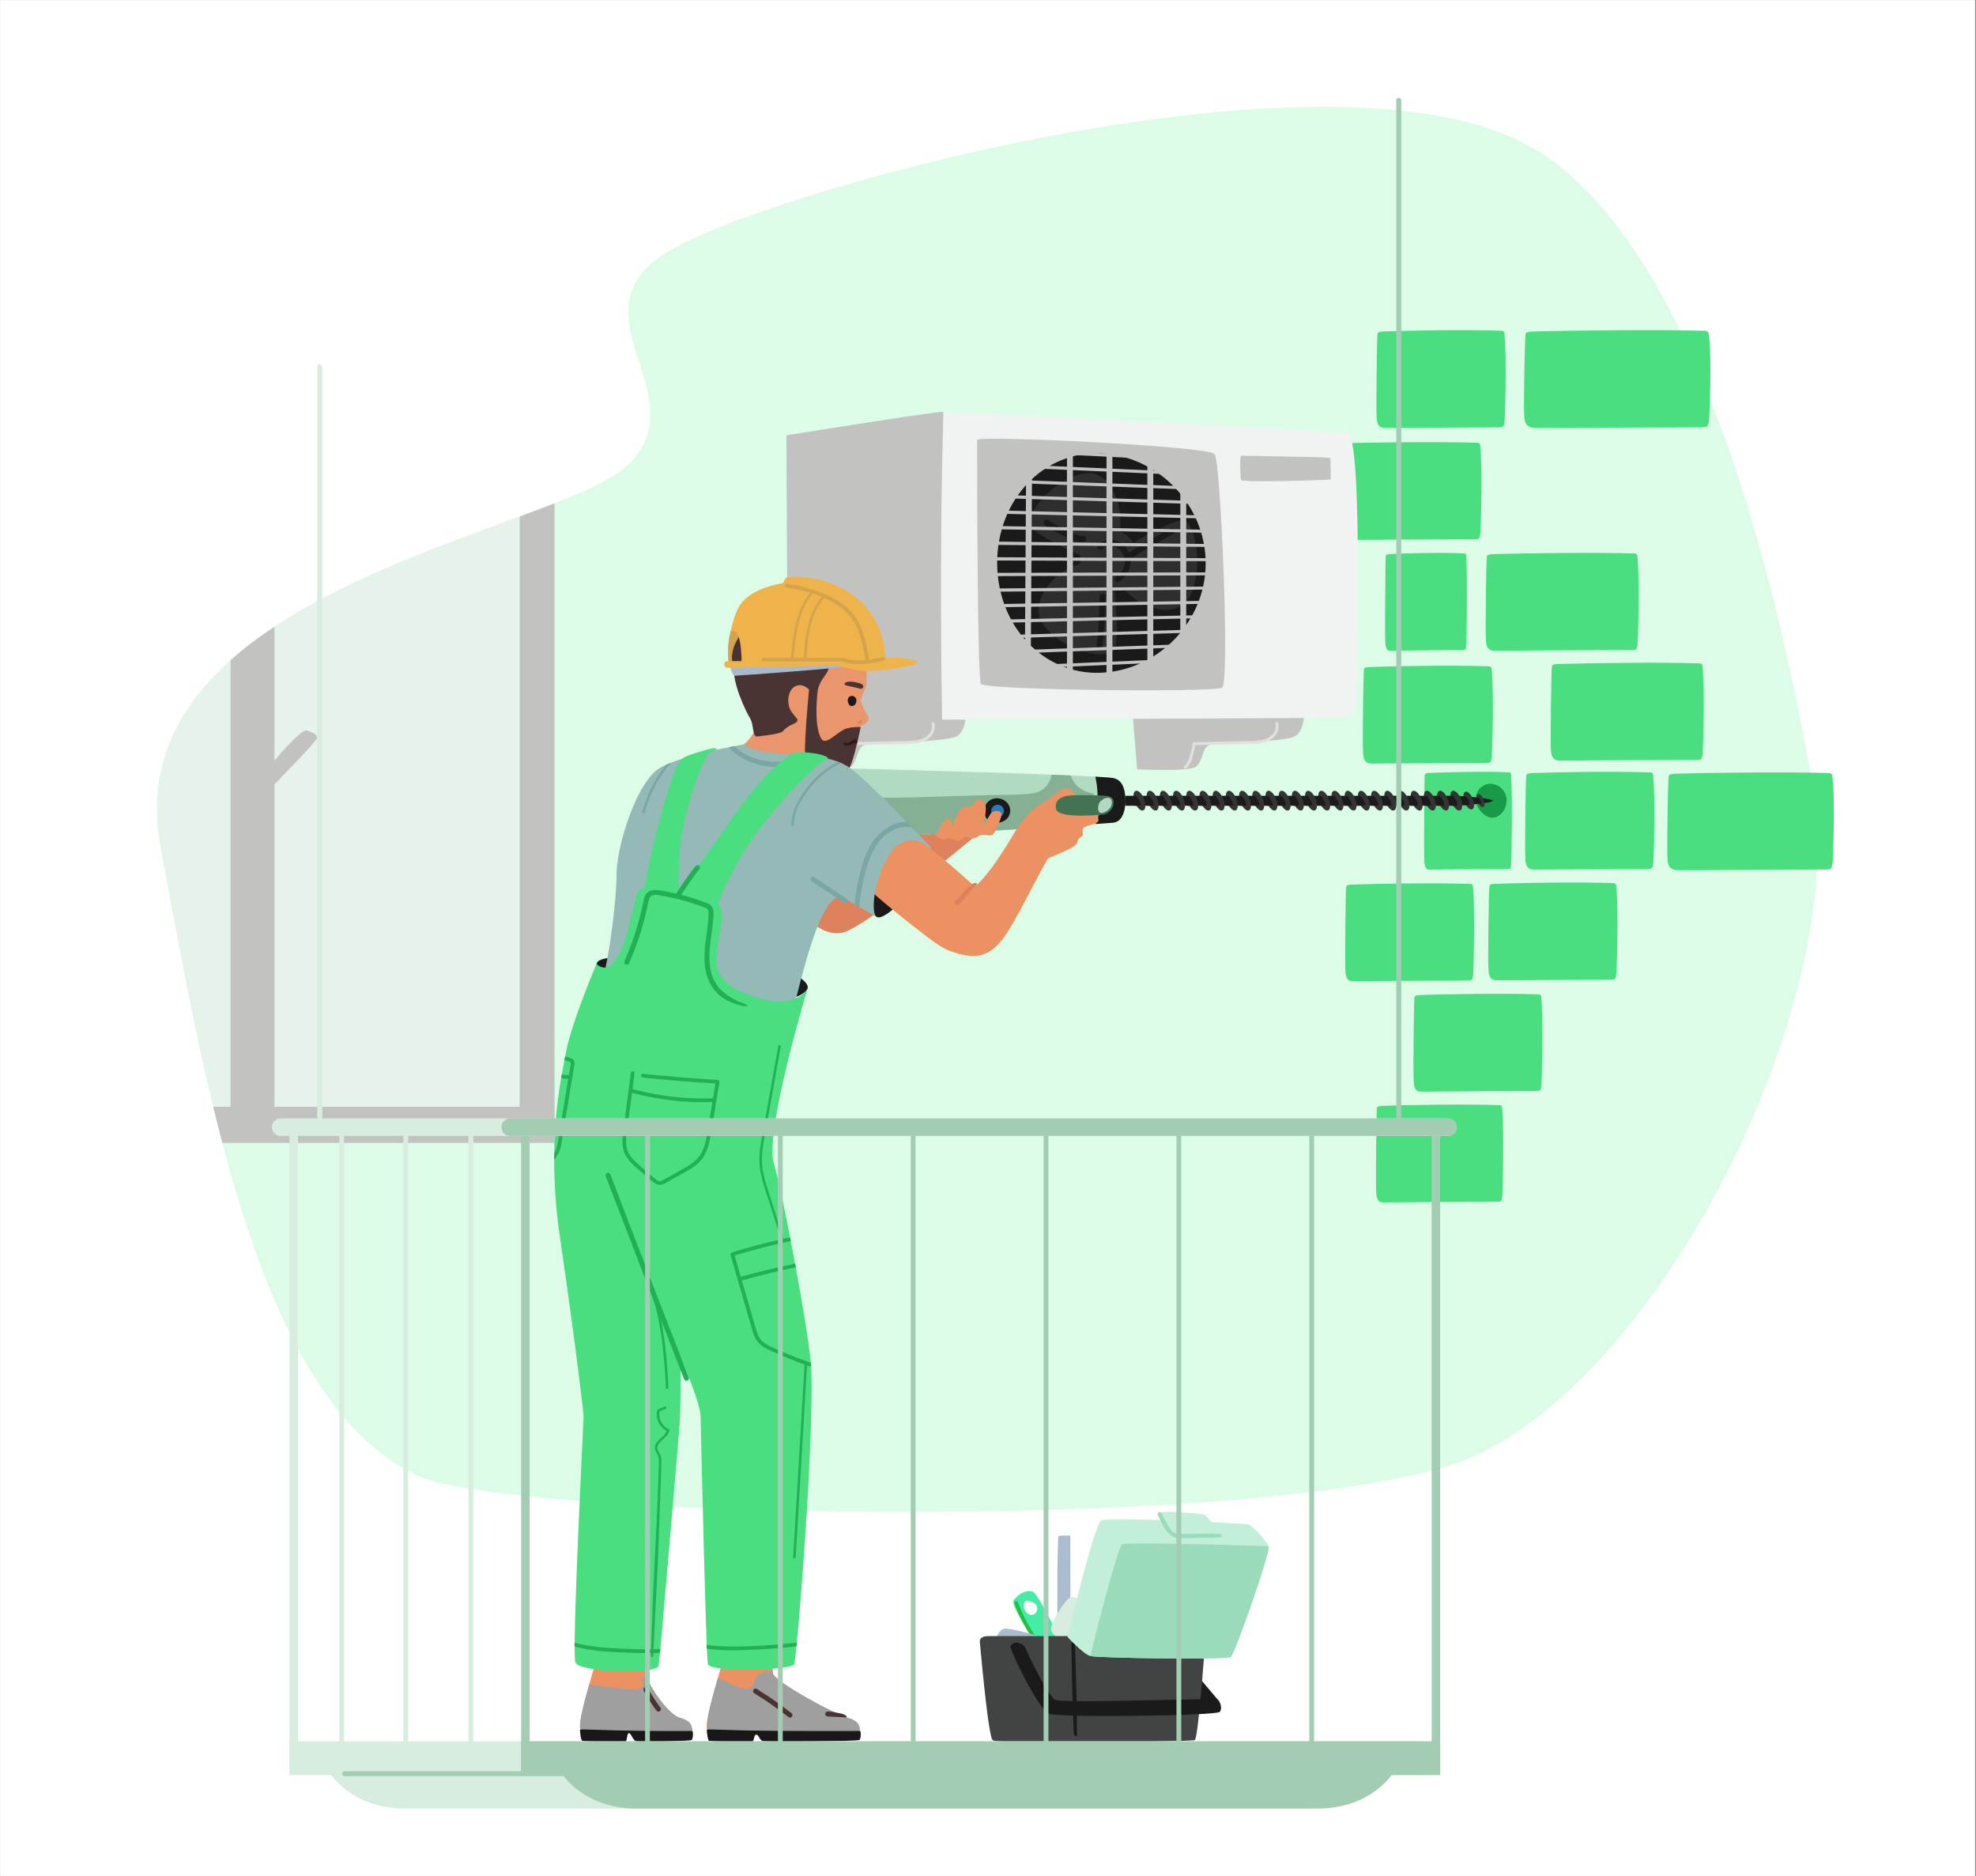 <svg width="2107" height="2000" viewBox="0 0 2107 2000" fill="none" xmlns="http://www.w3.org/2000/svg">
<rect x="0" y="0" width="2107" height="2000" fill="#808080" stroke="none"/>
<g clip-path="url(#clip0_148_62)">
<mask id="mask0_148_62" style="mask-type:luminance" maskUnits="userSpaceOnUse" x="0" y="0" width="2107" height="2000">
<path d="M0 0H2106.52V2000H0V0Z" fill="white"/>
</mask>
<g mask="url(#mask0_148_62)">
<path d="M0 2000H2106.52V0H0V2000Z" fill="white"/>
</g>
<path d="M446.059 1573.62C277.73 1495.38 221.621 1175.1 171.313 902.898C120.211 626.398 597.227 568.039 670.492 494.781C743.762 421.512 609.312 336.648 707 271.52C804.691 206.391 1408.47 37.73 1626.68 153.449C1780.98 235.27 1878.96 527.898 1933.24 839.961C1971.33 1059.02 1783.32 1448.63 1578.06 1549.61C1399.4 1637.51 544.922 1619.57 446.059 1573.62Z" fill="#DCFCE7"/>
<path d="M176.445 930.68C176.441 930.672 176.441 930.66 176.437 930.641L176.445 930.68ZM176.367 930.27C174.723 921.359 173.086 912.48 171.453 903.648C173.086 912.469 174.723 921.359 176.367 930.27ZM171.262 902.609C171.258 902.59 171.254 902.578 171.25 902.551C171.254 902.57 171.258 902.602 171.262 902.609ZM171.148 901.988C171.144 901.961 171.141 901.961 171.137 901.93C171.141 901.949 171.144 901.969 171.148 901.988ZM170.976 901.031C170.973 901.02 170.969 900.988 170.969 900.98C170.969 901 170.973 901.012 170.976 901.031ZM170.922 900.719C170.918 900.711 170.918 900.699 170.914 900.691C170.918 900.699 170.918 900.699 170.922 900.719ZM170.867 900.41C170.863 900.379 170.863 900.379 170.859 900.352C170.859 900.371 170.863 900.391 170.867 900.41ZM170.762 899.789C170.754 899.762 170.754 899.75 170.75 899.73C170.754 899.738 170.758 899.77 170.762 899.789ZM170.703 899.449C170.699 899.441 170.699 899.43 170.695 899.422C170.699 899.43 170.699 899.43 170.703 899.449ZM170.652 899.16C170.648 899.141 170.648 899.129 170.644 899.109C170.648 899.129 170.648 899.148 170.652 899.16ZM170.598 898.84C170.598 898.82 170.59 898.789 170.59 898.781C170.594 898.801 170.594 898.82 170.598 898.84ZM170.551 898.539C170.547 898.531 170.543 898.5 170.539 898.488C170.543 898.512 170.547 898.52 170.551 898.539ZM170.496 898.219C170.492 898.191 170.488 898.18 170.484 898.16C170.488 898.172 170.492 898.199 170.496 898.219ZM170.394 897.602C170.391 897.57 170.391 897.559 170.383 897.539C170.387 897.551 170.391 897.578 170.394 897.602ZM170.297 896.98C170.289 896.949 170.289 896.941 170.285 896.922C170.289 896.93 170.293 896.961 170.297 896.98ZM170.242 896.641L170.238 896.621C170.238 896.629 170.238 896.621 170.242 896.641ZM170.195 896.359C170.191 896.34 170.191 896.328 170.187 896.301C170.191 896.32 170.195 896.34 170.195 896.359ZM170.144 896.031C170.144 896.012 170.141 895.988 170.137 895.98L170.144 896.031ZM170.051 895.41C170.047 895.391 170.047 895.379 170.043 895.359C170.047 895.379 170.047 895.398 170.051 895.41ZM170.004 895.102C170.004 895.09 170 895.09 170 895.07C170.004 895.09 170 895.09 170.004 895.102ZM169.957 894.801C169.953 894.77 169.953 894.762 169.949 894.738C169.949 894.762 169.953 894.781 169.957 894.801ZM169.867 894.18C169.863 894.148 169.863 894.148 169.859 894.129C169.859 894.141 169.863 894.16 169.867 894.18ZM169.816 893.852V893.828C169.816 893.852 169.816 893.828 169.816 893.852ZM169.777 893.559C169.773 893.539 169.773 893.539 169.769 893.512C169.769 893.531 169.773 893.551 169.777 893.559ZM169.73 893.238C169.726 893.23 169.723 893.199 169.723 893.191L169.73 893.238ZM169.687 892.941C169.684 892.93 169.684 892.91 169.68 892.898C169.684 892.922 169.684 892.93 169.687 892.941ZM169.641 892.629C169.641 892.602 169.641 892.602 169.637 892.57C169.637 892.59 169.641 892.609 169.641 892.629ZM169.598 892.32C169.598 892.309 169.598 892.301 169.598 892.289C169.598 892.309 169.598 892.301 169.598 892.32ZM169.559 892.02C169.555 891.988 169.555 891.98 169.551 891.961C169.551 891.969 169.555 892 169.559 892.02ZM169.473 891.41C169.473 891.379 169.469 891.371 169.465 891.34C169.469 891.371 169.469 891.371 169.473 891.41ZM169.43 891.07C169.43 891.059 169.426 891.059 169.426 891.039C169.43 891.059 169.426 891.051 169.43 891.07ZM169.394 890.801C169.391 890.77 169.387 890.762 169.383 890.73C169.387 890.75 169.391 890.781 169.394 890.801ZM169.351 890.469C169.348 890.449 169.344 890.422 169.344 890.41C169.348 890.441 169.344 890.43 169.351 890.469ZM169.312 890.191C169.309 890.16 169.309 890.141 169.305 890.121C169.309 890.148 169.309 890.16 169.312 890.191ZM169.269 889.859C169.269 889.84 169.266 889.809 169.262 889.789C169.266 889.809 169.269 889.852 169.269 889.859ZM169.234 889.57C169.23 889.559 169.23 889.531 169.226 889.512C169.23 889.531 169.23 889.551 169.234 889.57ZM169.195 889.25C169.191 889.23 169.187 889.211 169.187 889.18C169.187 889.199 169.191 889.238 169.195 889.25ZM169.117 888.641C169.117 888.621 169.113 888.602 169.109 888.57C169.113 888.609 169.113 888.609 169.117 888.641ZM169.078 888.309C169.078 888.301 169.074 888.289 169.074 888.27C169.074 888.289 169.074 888.289 169.078 888.309ZM169.047 888.031C169.043 888.012 169.039 888 169.035 887.969C169.039 887.988 169.043 888.02 169.047 888.031ZM169.008 887.711C169.004 887.68 169.004 887.672 169 887.648C169.004 887.68 169.004 887.68 169.008 887.711ZM168.973 887.43C168.969 887.398 168.969 887.391 168.965 887.359C168.969 887.379 168.973 887.41 168.973 887.43ZM168.937 887.109C168.934 887.078 168.93 887.051 168.926 887.031C168.93 887.039 168.934 887.09 168.937 887.109ZM168.902 886.82C168.902 886.801 168.898 886.77 168.894 886.762C168.898 886.77 168.898 886.801 168.902 886.82ZM168.867 886.512C168.863 886.48 168.859 886.449 168.855 886.422C168.859 886.461 168.863 886.469 168.867 886.512ZM168.832 886.199C168.828 886.172 168.828 886.172 168.824 886.141C168.828 886.16 168.828 886.18 168.832 886.199ZM168.801 885.898C168.797 885.871 168.793 885.84 168.789 885.82C168.793 885.852 168.797 885.871 168.801 885.898ZM168.734 885.301C168.73 885.27 168.726 885.238 168.726 885.211C168.726 885.23 168.73 885.281 168.734 885.301ZM168.699 884.969C168.695 884.941 168.691 884.922 168.691 884.891C168.695 884.93 168.695 884.93 168.699 884.969ZM168.672 884.699C168.668 884.672 168.664 884.641 168.66 884.609C168.664 884.641 168.664 884.66 168.672 884.699ZM168.637 884.371C168.633 884.34 168.629 884.309 168.629 884.281C168.629 884.301 168.633 884.352 168.637 884.371ZM168.605 884.09C168.605 884.059 168.601 884.039 168.598 884.012C168.601 884.051 168.605 884.059 168.605 884.09ZM168.574 883.77C168.57 883.75 168.566 883.711 168.566 883.68C168.57 883.711 168.57 883.738 168.574 883.77ZM168.547 883.469C168.543 883.449 168.539 883.422 168.535 883.398C168.539 883.41 168.543 883.461 168.547 883.469ZM168.516 883.16C168.512 883.141 168.508 883.109 168.508 883.09C168.512 883.121 168.512 883.129 168.516 883.16ZM168.457 882.57C168.453 882.539 168.449 882.512 168.449 882.48C168.449 882.5 168.453 882.551 168.457 882.57ZM168.426 882.238C168.422 882.199 168.422 882.199 168.418 882.16C168.422 882.191 168.422 882.211 168.426 882.238ZM168.371 881.641C168.367 881.609 168.367 881.59 168.363 881.551C168.363 881.578 168.367 881.609 168.371 881.641ZM168.348 881.371C168.344 881.328 168.344 881.328 168.34 881.289C168.344 881.32 168.344 881.34 168.348 881.371ZM168.316 881.051C168.316 881.031 168.312 880.98 168.309 880.949C168.312 880.98 168.316 881.02 168.316 881.051ZM168.293 880.77C168.289 880.719 168.285 880.699 168.281 880.648C168.285 880.68 168.289 880.738 168.293 880.77ZM168.266 880.461C168.266 880.43 168.258 880.371 168.258 880.352C168.262 880.379 168.266 880.43 168.266 880.461ZM168.242 880.16C168.238 880.121 168.234 880.07 168.23 880.031C168.234 880.078 168.238 880.109 168.242 880.16ZM168.219 879.871C168.215 879.828 168.211 879.789 168.207 879.762C168.211 879.789 168.215 879.84 168.219 879.871ZM168.168 879.281C168.164 879.238 168.16 879.199 168.16 879.16C168.164 879.211 168.164 879.23 168.168 879.281ZM168.141 878.941C168.141 878.91 168.137 878.859 168.133 878.82C168.137 878.871 168.137 878.891 168.141 878.941ZM168.121 878.68C168.117 878.629 168.113 878.59 168.109 878.539C168.113 878.59 168.117 878.641 168.121 878.68ZM168.098 878.352C168.094 878.32 168.09 878.27 168.086 878.23C168.09 878.262 168.094 878.32 168.098 878.352ZM168.078 878.09C168.07 878.031 168.066 877.969 168.062 877.898C168.066 877.969 168.07 878.02 168.078 878.09ZM168.055 877.77C168.051 877.719 168.047 877.68 168.043 877.629C168.047 877.66 168.051 877.738 168.055 877.77ZM168.035 877.512C168.027 877.43 168.023 877.379 168.019 877.301C168.023 877.371 168.031 877.441 168.035 877.512ZM168.012 877.172C168.008 877.141 168.004 877.09 168.004 877.051C168.004 877.102 168.008 877.129 168.012 877.172ZM167.988 876.879C167.988 876.828 167.98 876.762 167.976 876.711C167.984 876.77 167.984 876.809 167.988 876.879ZM167.969 876.59C167.969 876.551 167.965 876.488 167.961 876.461C167.965 876.5 167.969 876.539 167.969 876.59ZM167.949 876.25C167.945 876.211 167.941 876.148 167.937 876.121C167.941 876.16 167.945 876.199 167.949 876.25ZM167.93 876C167.926 875.941 167.926 875.891 167.922 875.828C167.926 875.891 167.926 875.93 167.93 876ZM167.91 875.66C167.906 875.609 167.906 875.578 167.902 875.531C167.902 875.578 167.906 875.621 167.91 875.66ZM167.894 875.41C167.891 875.34 167.887 875.27 167.883 875.191C167.887 875.262 167.891 875.352 167.894 875.41ZM167.859 874.828C167.855 874.762 167.851 874.672 167.844 874.602C167.851 874.68 167.855 874.75 167.859 874.828ZM167.824 874.25C167.82 874.172 167.816 874.09 167.812 874.02C167.816 874.102 167.82 874.172 167.824 874.25ZM167.805 873.91C167.805 873.871 167.801 873.801 167.797 873.762C167.801 873.809 167.805 873.859 167.805 873.91ZM167.789 873.57C167.785 873.52 167.781 873.48 167.781 873.43C167.781 873.469 167.785 873.531 167.789 873.57ZM167.773 873.328C167.769 873.25 167.766 873.148 167.762 873.059C167.766 873.16 167.769 873.238 167.773 873.328ZM167.746 872.762C167.742 872.672 167.738 872.578 167.734 872.5C167.738 872.59 167.742 872.66 167.746 872.762ZM167.73 872.41C167.726 872.359 167.723 872.309 167.723 872.262C167.726 872.32 167.726 872.352 167.73 872.41ZM167.703 871.84C167.699 871.781 167.699 871.73 167.695 871.672C167.699 871.73 167.699 871.77 167.703 871.84ZM167.652 870.691C167.648 870.512 167.641 870.352 167.633 870.16C167.641 870.34 167.648 870.52 167.652 870.691ZM167.617 869.762C167.617 869.711 167.613 869.629 167.613 869.59C167.613 869.648 167.617 869.699 167.617 869.762ZM167.613 869.559C167.609 869.449 167.605 869.328 167.601 869.219C167.605 869.34 167.609 869.43 167.613 869.559ZM167.601 869.191C167.594 869.012 167.59 868.84 167.582 868.648C167.59 868.84 167.594 869 167.601 869.191ZM167.582 868.621C167.578 868.449 167.57 868.25 167.566 868.078C167.57 868.27 167.578 868.43 167.582 868.621ZM167.566 868.051C167.562 867.871 167.559 867.691 167.551 867.5C167.559 867.691 167.562 867.859 167.566 868.051ZM167.551 867.488C162.965 678.531 420.25 601.352 571.898 544.031C420.25 601.352 162.969 678.531 167.551 867.488Z" fill="#FEFAFB"/>
<path d="M571.898 1196.51H231.477C209.969 1110.71 192.84 1019.41 176.676 931.93C176.656 931.828 176.637 931.719 176.617 931.621C176.559 931.309 176.5 930.988 176.445 930.68L176.437 930.641C176.414 930.52 176.391 930.398 176.367 930.27C174.723 921.359 173.086 912.469 171.453 903.648C171.406 903.398 171.359 903.148 171.312 902.898C171.297 902.801 171.277 902.711 171.262 902.609C171.258 902.602 171.254 902.57 171.25 902.551C171.234 902.461 171.215 902.359 171.199 902.27C171.195 902.262 171.195 902.262 171.195 902.25C171.18 902.172 171.16 902.059 171.148 901.988C171.144 901.969 171.141 901.949 171.137 901.93C171.121 901.84 171.105 901.738 171.086 901.648C171.086 901.641 171.082 901.621 171.078 901.609C171.062 901.531 171.051 901.441 171.035 901.359C171.031 901.352 171.027 901.32 171.023 901.301C171.008 901.199 170.992 901.129 170.977 901.031C170.973 901.012 170.969 901 170.969 900.98C170.953 900.898 170.934 900.801 170.922 900.719C170.918 900.699 170.918 900.699 170.914 900.691C170.898 900.602 170.883 900.5 170.867 900.41C170.863 900.391 170.859 900.371 170.859 900.352C170.844 900.262 170.824 900.16 170.809 900.07C170.793 899.98 170.773 899.879 170.762 899.789C170.758 899.77 170.754 899.738 170.75 899.73C170.734 899.629 170.719 899.539 170.703 899.449C170.699 899.43 170.699 899.43 170.695 899.422C170.684 899.34 170.664 899.238 170.652 899.16C170.648 899.148 170.648 899.129 170.644 899.109C170.629 899.02 170.613 898.93 170.598 898.84C170.594 898.82 170.594 898.801 170.59 898.781C170.574 898.699 170.562 898.621 170.551 898.539C170.547 898.52 170.543 898.512 170.539 898.488C170.523 898.398 170.512 898.309 170.496 898.219C170.492 898.199 170.488 898.172 170.484 898.16C170.473 898.078 170.457 897.98 170.445 897.898C170.441 897.891 170.441 897.891 170.437 897.871C170.426 897.781 170.41 897.691 170.394 897.602C170.391 897.578 170.387 897.551 170.383 897.539C170.355 897.352 170.324 897.16 170.297 896.98C170.293 896.961 170.289 896.93 170.285 896.922C170.269 896.828 170.254 896.73 170.242 896.641C170.238 896.621 170.238 896.629 170.238 896.621C170.223 896.531 170.211 896.449 170.195 896.359C170.195 896.34 170.191 896.32 170.187 896.301C170.176 896.211 170.16 896.121 170.144 896.031L170.137 895.98C170.125 895.898 170.113 895.82 170.102 895.738C170.098 895.719 170.094 895.699 170.094 895.68C170.078 895.59 170.062 895.5 170.051 895.41C170.047 895.398 170.047 895.379 170.043 895.359C170.031 895.281 170.016 895.18 170.004 895.102C170 895.09 170.004 895.09 170 895.07C169.984 894.98 169.973 894.891 169.957 894.801C169.953 894.781 169.949 894.762 169.949 894.738C169.922 894.559 169.891 894.359 169.867 894.18C169.863 894.16 169.859 894.141 169.859 894.129C169.844 894.039 169.828 893.941 169.816 893.852C169.816 893.828 169.816 893.852 169.816 893.828C169.801 893.738 169.789 893.648 169.777 893.559C169.773 893.551 169.769 893.531 169.769 893.512C169.758 893.422 169.742 893.328 169.73 893.238L169.723 893.191C169.711 893.109 169.699 893.02 169.687 892.941C169.684 892.93 169.684 892.922 169.68 892.898C169.668 892.809 169.656 892.719 169.641 892.629C169.641 892.609 169.637 892.59 169.637 892.57C169.625 892.488 169.609 892.391 169.598 892.32C169.598 892.301 169.598 892.309 169.598 892.289C169.582 892.199 169.57 892.109 169.559 892.02C169.555 892 169.551 891.969 169.551 891.961C169.535 891.871 169.523 891.781 169.512 891.691V891.68C169.5 891.59 169.488 891.488 169.473 891.41C169.469 891.371 169.469 891.371 169.465 891.34C169.453 891.25 169.441 891.16 169.43 891.07C169.426 891.051 169.43 891.059 169.426 891.039C169.414 890.969 169.402 890.871 169.394 890.801C169.391 890.781 169.387 890.75 169.383 890.73C169.371 890.641 169.359 890.559 169.352 890.469C169.344 890.43 169.348 890.441 169.344 890.41C169.332 890.328 169.324 890.27 169.312 890.191C169.309 890.16 169.309 890.148 169.305 890.121C169.293 890.039 169.281 889.941 169.269 889.859C169.269 889.852 169.266 889.809 169.262 889.789C169.254 889.711 169.242 889.641 169.234 889.57C169.23 889.551 169.23 889.531 169.227 889.512C169.215 889.422 169.207 889.34 169.195 889.25C169.191 889.238 169.187 889.199 169.187 889.18C169.176 889.109 169.164 889.012 169.156 888.941C169.152 888.922 169.152 888.922 169.152 888.898C169.141 888.809 169.129 888.73 169.117 888.641C169.113 888.609 169.113 888.609 169.109 888.57C169.098 888.48 169.09 888.398 169.078 888.309C169.074 888.289 169.074 888.289 169.074 888.27C169.062 888.199 169.055 888.109 169.047 888.031C169.043 888.02 169.039 887.988 169.035 887.969C169.027 887.891 169.016 887.789 169.008 887.711C169.004 887.68 169.004 887.68 169 887.648C168.988 887.57 168.98 887.5 168.973 887.43C168.973 887.41 168.969 887.379 168.965 887.359C168.957 887.289 168.945 887.18 168.937 887.109C168.934 887.09 168.93 887.039 168.926 887.031C168.918 886.949 168.91 886.891 168.902 886.82C168.898 886.801 168.898 886.77 168.894 886.762C168.887 886.672 168.879 886.59 168.867 886.512C168.863 886.469 168.859 886.461 168.855 886.422C168.848 886.352 168.84 886.27 168.832 886.199C168.828 886.18 168.828 886.16 168.824 886.141C168.816 886.059 168.809 885.98 168.801 885.898C168.797 885.871 168.793 885.852 168.789 885.82C168.781 885.73 168.773 885.648 168.762 885.559C168.762 885.551 168.758 885.531 168.758 885.512C168.75 885.441 168.742 885.379 168.734 885.301C168.73 885.281 168.727 885.23 168.727 885.211C168.719 885.141 168.707 885.039 168.699 884.969C168.695 884.93 168.695 884.93 168.691 884.891C168.684 884.82 168.68 884.77 168.672 884.699C168.664 884.66 168.664 884.641 168.66 884.609C168.652 884.539 168.644 884.441 168.637 884.371C168.633 884.352 168.629 884.301 168.629 884.281C168.617 884.211 168.613 884.172 168.605 884.09C168.605 884.059 168.602 884.051 168.598 884.012C168.59 883.941 168.582 883.852 168.574 883.77C168.57 883.738 168.57 883.711 168.566 883.68C168.559 883.602 168.551 883.551 168.547 883.469C168.543 883.461 168.539 883.41 168.535 883.398C168.531 883.32 168.523 883.238 168.516 883.16C168.512 883.129 168.512 883.121 168.508 883.09C168.496 883 168.492 882.922 168.48 882.828C168.48 882.82 168.477 882.789 168.477 882.781C168.469 882.699 168.465 882.641 168.457 882.57C168.453 882.551 168.449 882.5 168.449 882.48C168.441 882.41 168.434 882.32 168.426 882.238C168.422 882.211 168.422 882.191 168.418 882.16C168.41 882.09 168.406 882.031 168.402 881.969C168.398 881.941 168.394 881.91 168.394 881.879C168.387 881.809 168.379 881.719 168.371 881.641C168.367 881.609 168.363 881.578 168.363 881.551C168.359 881.5 168.352 881.422 168.348 881.371C168.344 881.34 168.344 881.32 168.34 881.289C168.332 881.211 168.324 881.129 168.316 881.051C168.316 881.02 168.312 880.98 168.309 880.949C168.305 880.891 168.301 880.828 168.293 880.77C168.289 880.738 168.285 880.68 168.281 880.648C168.277 880.59 168.273 880.52 168.266 880.461C168.266 880.43 168.262 880.379 168.258 880.352C168.25 880.27 168.246 880.23 168.242 880.16C168.238 880.109 168.234 880.078 168.23 880.031C168.227 879.98 168.223 879.922 168.219 879.871C168.215 879.84 168.211 879.789 168.207 879.762C168.199 879.68 168.195 879.609 168.187 879.531C168.187 879.5 168.184 879.461 168.18 879.422C168.176 879.371 168.172 879.328 168.168 879.281C168.164 879.23 168.164 879.211 168.16 879.16C168.152 879.09 168.148 879.02 168.141 878.941C168.137 878.891 168.137 878.871 168.133 878.82C168.129 878.77 168.125 878.73 168.121 878.68C168.117 878.641 168.113 878.59 168.109 878.539C168.105 878.48 168.102 878.422 168.098 878.352C168.094 878.32 168.09 878.262 168.086 878.23C168.086 878.18 168.078 878.141 168.078 878.09C168.07 878.02 168.066 877.969 168.062 877.898C168.059 877.871 168.055 877.809 168.055 877.77C168.051 877.738 168.047 877.66 168.043 877.629C168.039 877.59 168.035 877.539 168.035 877.512C168.031 877.441 168.023 877.371 168.019 877.301C168.016 877.27 168.012 877.211 168.012 877.172C168.008 877.129 168.004 877.102 168.004 877.051C167.996 876.988 167.992 876.941 167.988 876.879C167.984 876.809 167.984 876.77 167.977 876.711C167.977 876.66 167.973 876.641 167.969 876.59C167.969 876.539 167.965 876.5 167.961 876.461C167.957 876.379 167.953 876.328 167.949 876.25C167.945 876.199 167.941 876.16 167.937 876.121C167.937 876.078 167.934 876.039 167.93 876C167.926 875.93 167.926 875.891 167.922 875.828C167.918 875.781 167.914 875.711 167.91 875.66C167.906 875.621 167.902 875.578 167.902 875.531C167.898 875.488 167.894 875.449 167.894 875.41C167.891 875.352 167.887 875.262 167.883 875.191C167.879 875.16 167.875 875.121 167.875 875.078C167.871 875.031 167.867 874.988 167.863 874.941C167.863 874.898 167.859 874.871 167.859 874.828C167.855 874.75 167.852 874.68 167.844 874.602C167.844 874.559 167.844 874.539 167.84 874.5C167.836 874.449 167.836 874.398 167.832 874.352C167.828 874.309 167.828 874.281 167.824 874.25C167.82 874.172 167.816 874.102 167.812 874.02C167.809 873.98 167.809 873.949 167.805 873.91C167.805 873.859 167.801 873.809 167.797 873.762C167.793 873.691 167.793 873.648 167.789 873.57C167.785 873.531 167.781 873.469 167.781 873.43C167.777 873.398 167.777 873.359 167.773 873.328C167.769 873.238 167.766 873.16 167.762 873.059C167.762 873.039 167.758 873.02 167.758 873C167.758 872.949 167.754 872.891 167.75 872.84C167.746 872.801 167.746 872.789 167.746 872.762C167.742 872.66 167.738 872.59 167.734 872.5C167.73 872.469 167.73 872.441 167.73 872.41C167.727 872.352 167.727 872.32 167.723 872.262C167.723 872.23 167.719 872.211 167.719 872.191C167.715 872.09 167.711 872 167.707 871.898C167.703 871.891 167.703 871.852 167.703 871.84C167.699 871.77 167.699 871.73 167.695 871.672V871.66C167.691 871.551 167.684 871.43 167.68 871.32C167.68 871.301 167.68 871.281 167.676 871.262C167.672 871.09 167.664 870.91 167.656 870.738C167.656 870.73 167.656 870.699 167.652 870.691C167.648 870.52 167.641 870.34 167.633 870.16C167.633 870.148 167.633 870.129 167.633 870.121C167.629 870.012 167.625 869.898 167.621 869.789C167.621 869.77 167.621 869.781 167.617 869.762C167.617 869.699 167.613 869.648 167.613 869.59C167.613 869.57 167.613 869.57 167.613 869.559C167.609 869.43 167.605 869.34 167.602 869.219C167.602 869.199 167.602 869.211 167.602 869.191C167.594 869 167.59 868.84 167.582 868.648C167.582 868.641 167.582 868.629 167.582 868.621C167.578 868.43 167.57 868.27 167.566 868.078C167.566 868.07 167.566 868.059 167.566 868.051C167.562 867.859 167.559 867.691 167.551 867.5V867.488C162.969 678.531 420.25 601.352 571.898 544.031V1196.51Z" fill="#E5F3EA"/>
<path d="M591.27 536.57C579.645 541.148 567.207 545.828 554.145 550.672V1179.92H227.387C230.527 1192.86 233.758 1205.7 237.094 1218.39H591.27V536.57Z" fill="#C2C3C1"/>
<path d="M245.824 703.879V1180.37H292.637V668.109C275.863 679.23 260.117 691.121 245.824 703.879Z" fill="#C2C3C1"/>
<path d="M272.277 835.34C272.277 835.34 318.906 776.289 327.223 778.828C335.539 781.359 337.937 783.461 338.211 786.68C338.484 789.891 278.504 850.699 278.504 850.699L272.277 835.34Z" fill="#C2C3C1"/>
<path d="M1590.46 713.031C1590.3 711.559 1589.38 710.422 1587.81 710.371C1547.31 709.02 1491.04 710.059 1462.08 711.031C1457.57 711.18 1454.82 711.48 1454.41 713.5C1453.62 717.27 1452.88 793.871 1453.28 799.109C1453.61 803.379 1453.08 809.711 1457.01 812.551C1458.83 813.871 1461.06 814.039 1463.25 814.039C1465.9 814.039 1468.55 814.012 1471.21 813.988C1476.73 813.949 1482.26 813.922 1487.78 813.879C1509.44 813.75 1531.1 813.609 1552.76 813.48C1563.53 813.41 1574.32 813.5 1585.08 813.27C1589.75 813.172 1589.76 812.531 1590.66 807.52C1591.07 805.238 1593.21 737.238 1590.46 713.031Z" fill="#4ADE80"/>
<path d="M1953.7 826.75C1953.48 825.281 1952.31 824.141 1950.29 824.09C1898.41 822.738 1826.32 823.789 1789.22 824.762C1783.44 824.91 1779.92 825.199 1779.38 827.219C1778.38 830.988 1777.42 907.59 1777.94 912.828C1778.36 917.102 1777.68 923.441 1782.71 926.27C1785.06 927.59 1787.91 927.762 1790.71 927.762C1794.11 927.762 1797.51 927.73 1800.91 927.711C1807.99 927.68 1815.07 927.641 1822.14 927.609C1849.89 927.469 1877.64 927.328 1905.39 927.199C1919.19 927.129 1933.01 927.219 1946.8 926.988C1952.78 926.891 1952.79 926.25 1953.95 921.238C1954.48 918.961 1957.21 850.961 1953.7 826.75Z" fill="#4ADE80"/>
<path d="M1815.32 709.859C1815.15 708.391 1814.23 707.25 1812.66 707.199C1772.17 705.852 1691.43 706.891 1662.48 707.859C1657.96 708.012 1655.22 708.309 1654.8 710.32C1654.01 714.102 1653.27 790.699 1653.67 795.941C1654 800.211 1653.47 806.539 1657.4 809.379C1659.23 810.691 1661.46 810.859 1663.64 810.871C1666.29 810.871 1668.95 810.828 1671.6 810.82C1677.12 810.781 1682.65 810.75 1688.18 810.711C1709.83 810.578 1731.5 810.441 1753.15 810.301C1763.92 810.238 1799.17 810.328 1809.94 810.102C1814.6 810 1814.61 809.359 1815.52 804.352C1815.93 802.07 1818.07 734.059 1815.32 709.859Z" fill="#4ADE80"/>
<path d="M1570.68 945.039C1570.54 943.57 1569.76 942.43 1568.44 942.379C1534.32 941.031 1466.29 942.07 1441.89 943.039C1438.09 943.191 1435.77 943.488 1435.42 945.512C1434.76 949.281 1434.13 1025.88 1434.47 1031.12C1434.75 1035.39 1434.3 1041.72 1437.61 1044.56C1439.15 1045.88 1441.03 1046.05 1442.87 1046.05C1445.11 1046.05 1447.34 1046.02 1449.58 1046C1454.23 1045.96 1458.89 1045.93 1463.54 1045.9C1481.8 1045.76 1500.05 1045.62 1518.3 1045.49C1527.37 1045.42 1557.07 1045.51 1566.14 1045.28C1570.07 1045.18 1570.08 1044.54 1570.84 1039.53C1571.19 1037.25 1572.99 969.25 1570.68 945.039Z" fill="#4ADE80"/>
<path d="M1643.45 1062.79C1643.31 1061.32 1642.54 1060.18 1641.22 1060.13C1607.09 1058.78 1539.07 1059.83 1514.67 1060.79C1510.86 1060.94 1508.55 1061.24 1508.2 1063.26C1507.54 1067.03 1506.91 1143.63 1507.25 1148.87C1507.53 1153.14 1507.08 1159.47 1510.39 1162.31C1511.93 1163.63 1513.81 1163.8 1515.65 1163.8C1517.88 1163.8 1520.12 1163.77 1522.35 1163.75C1527.01 1163.71 1531.67 1163.68 1536.32 1163.64C1554.57 1163.51 1572.82 1163.37 1591.07 1163.24C1600.15 1163.17 1629.85 1163.26 1638.92 1163.03C1642.85 1162.93 1642.86 1162.29 1643.62 1157.28C1643.97 1155 1645.77 1087 1643.45 1062.79Z" fill="#4ADE80"/>
<path d="M1745.94 592.73C1745.77 591.262 1744.85 590.121 1743.28 590.07C1702.79 588.719 1622.05 589.762 1593.1 590.73C1588.58 590.879 1585.84 591.18 1585.42 593.191C1584.63 596.969 1583.89 673.559 1584.29 678.809C1584.62 683.07 1584.09 689.41 1588.02 692.25C1589.85 693.559 1592.08 693.73 1594.26 693.738C1596.91 693.738 1599.57 693.699 1602.22 693.691C1607.75 693.648 1613.27 693.621 1618.8 693.578C1640.46 693.449 1662.12 693.309 1683.78 693.172C1694.54 693.109 1729.79 693.199 1740.56 692.969C1745.22 692.871 1745.23 692.23 1746.14 687.219C1746.55 684.941 1748.69 616.93 1745.94 592.73Z" fill="#4ADE80"/>
<path d="M1604.09 355.289C1603.93 353.82 1603.01 352.68 1601.43 352.629C1560.94 351.281 1505.53 352.328 1476.58 353.289C1472.06 353.441 1469.32 353.738 1468.9 355.762C1468.11 359.531 1467.37 436.129 1467.77 441.371C1468.1 445.641 1467.57 451.969 1471.5 454.809C1473.33 456.129 1475.56 456.301 1477.74 456.301C1480.39 456.301 1483.05 456.27 1485.7 456.25C1491.22 456.211 1496.75 456.18 1502.28 456.148C1523.94 456.012 1545.59 455.871 1567.25 455.738C1578.02 455.672 1587.94 455.762 1598.71 455.531C1603.38 455.43 1603.39 454.789 1604.29 449.781C1604.7 447.5 1606.84 379.5 1604.09 355.289Z" fill="#4ADE80"/>
<path d="M1821.86 355.289C1821.62 353.82 1820.29 352.68 1818.02 352.629C1759.61 351.281 1679.68 352.328 1637.91 353.289C1631.4 353.441 1627.44 353.738 1626.83 355.762C1625.7 359.531 1624.63 436.129 1625.21 441.371C1625.68 445.641 1624.92 451.969 1630.58 454.809C1633.22 456.129 1636.44 456.301 1639.59 456.301C1643.42 456.301 1647.24 456.27 1651.07 456.25C1659.04 456.211 1667.01 456.18 1674.98 456.148C1706.23 456.012 1737.47 455.871 1768.72 455.738C1784.25 455.672 1798.56 455.762 1814.09 455.531C1820.82 455.43 1820.84 454.789 1822.14 449.781C1822.74 447.5 1825.82 379.5 1821.86 355.289Z" fill="#4ADE80"/>
<path d="M1762.67 826.09C1762.51 824.629 1761.59 823.488 1760.01 823.441C1719.52 822.078 1664.11 823.129 1635.16 824.102C1630.64 824.25 1627.9 824.551 1627.48 826.559C1626.69 830.328 1625.95 906.93 1626.35 912.172C1626.68 916.441 1626.15 922.781 1630.08 925.609C1631.91 926.93 1634.14 927.102 1636.32 927.102C1638.97 927.109 1641.63 927.07 1644.28 927.059C1649.8 927.02 1655.33 926.98 1660.86 926.949C1682.52 926.809 1704.18 926.68 1725.83 926.539C1736.6 926.469 1746.52 926.57 1757.29 926.34C1761.96 926.23 1761.97 925.59 1762.87 920.59C1763.28 918.309 1765.42 850.301 1762.67 826.09Z" fill="#4ADE80"/>
<path d="M1723.33 944.129C1723.16 942.672 1722.24 941.531 1720.67 941.48C1680.17 940.121 1624.77 941.172 1595.81 942.141C1591.29 942.289 1588.55 942.59 1588.13 944.602C1587.35 948.371 1586.6 1024.97 1587.01 1030.21C1587.33 1034.48 1586.8 1040.82 1590.73 1043.65C1592.56 1044.97 1594.79 1045.14 1596.98 1045.15C1599.63 1045.15 1602.28 1045.11 1604.93 1045.09C1610.46 1045.06 1615.98 1045.03 1621.51 1044.99C1643.17 1044.85 1664.83 1044.72 1686.49 1044.58C1697.26 1044.51 1707.18 1044.61 1717.94 1044.38C1722.61 1044.27 1722.62 1043.63 1723.52 1038.63C1723.94 1036.35 1726.07 968.34 1723.33 944.129Z" fill="#4ADE80"/>
<path d="M1578.28 474.691C1578.11 473.219 1577.19 472.078 1575.62 472.031C1535.13 470.672 1454.39 471.719 1425.44 472.691C1420.92 472.84 1418.18 473.141 1417.76 475.148C1416.97 478.93 1416.23 555.519 1416.63 560.769C1416.96 565.031 1416.43 571.371 1420.36 574.211C1422.19 575.519 1424.41 575.691 1426.6 575.699C1429.25 575.699 1431.91 575.66 1434.56 575.648C1440.08 575.609 1445.61 575.578 1451.13 575.539C1472.79 575.41 1494.45 575.269 1516.11 575.129C1526.88 575.07 1562.13 575.16 1572.9 574.93C1577.56 574.828 1577.57 574.191 1578.47 569.18C1578.89 566.898 1581.02 498.891 1578.28 474.691Z" fill="#4ADE80"/>
<path d="M1563.41 592.73C1563.33 591.262 1562.83 590.121 1561.99 590.07C1540.34 588.719 1497.17 589.762 1481.69 590.73C1479.28 590.879 1477.81 591.18 1477.59 593.191C1477.17 596.969 1476.77 673.559 1476.98 678.809C1477.16 683.07 1476.88 689.41 1478.98 692.25C1479.95 693.559 1481.15 693.73 1482.31 693.738C1483.73 693.738 1485.15 693.699 1486.57 693.691C1489.52 693.648 1492.48 693.621 1495.43 693.578C1507.01 693.449 1518.59 693.309 1530.18 693.172C1535.93 693.109 1554.78 693.199 1560.54 692.969C1563.03 692.871 1563.04 692.23 1563.52 687.219C1563.74 684.941 1564.88 616.93 1563.41 592.73Z" fill="#4ADE80"/>
<path d="M1601.71 1180.88C1601.57 1179.42 1600.81 1178.28 1599.5 1178.23C1565.83 1176.87 1498.69 1177.92 1474.61 1178.89C1470.86 1179.04 1468.57 1179.34 1468.22 1181.35C1467.57 1185.12 1466.95 1261.72 1467.29 1266.96C1467.56 1271.23 1467.12 1277.57 1470.39 1280.4C1471.91 1281.72 1473.76 1281.89 1475.58 1281.89C1477.79 1281.9 1479.99 1281.86 1482.2 1281.84C1486.79 1281.81 1491.39 1281.77 1495.98 1281.74C1513.99 1281.6 1532.01 1281.47 1550.02 1281.33C1558.97 1281.26 1588.28 1281.36 1597.24 1281.13C1601.12 1281.02 1601.13 1280.38 1601.88 1275.38C1602.22 1273.1 1604 1205.09 1601.71 1180.88Z" fill="#4ADE80"/>
<path d="M1611.32 826.09C1611.23 824.629 1610.7 823.488 1609.8 823.441C1586.56 822.078 1540.23 823.129 1523.62 824.102C1521.02 824.25 1519.45 824.551 1519.21 826.559C1518.76 830.328 1518.33 906.93 1518.56 912.172C1518.75 916.441 1518.45 922.781 1520.7 925.609C1521.75 926.93 1523.03 927.102 1524.28 927.102C1525.8 927.109 1527.33 927.07 1528.85 927.059C1532.02 927.02 1535.19 926.98 1538.36 926.949C1550.79 926.809 1563.22 926.68 1575.65 926.539C1581.83 926.469 1602.06 926.57 1608.24 926.34C1610.91 926.23 1610.92 925.59 1611.44 920.59C1611.67 918.309 1612.9 850.301 1611.32 826.09Z" fill="#4ADE80"/>
<path d="M1604.04 844.289C1600 837.398 1591.54 833.711 1583.88 836.602C1575.56 839.73 1571.73 848.828 1574.46 857.18C1576.91 864.699 1585.17 873.199 1593.78 871.539C1595.3 871.25 1596.59 870.59 1597.71 869.699C1598.92 869.148 1600.06 868.359 1601.06 867.269C1606.7 861.121 1608.34 851.629 1604.04 844.289Z" fill="#199A48"/>
<path d="M1258.15 1788.83L1288.97 1822.84L1299.59 1813.27L1259.21 1765.45L1258.15 1788.83Z" fill="#1A1A1A"/>
<path d="M1102.62 1720.85C1097.17 1723.68 1091.82 1717.6 1091.58 1712.07C1091.55 1711.88 1091.54 1711.68 1091.57 1711.5C1091.6 1710.05 1091.99 1708.67 1092.84 1707.53C1093.92 1706.07 1095.52 1706.04 1096.75 1706.74C1097.75 1706.56 1098.85 1706.91 1099.62 1707.62C1101.42 1707.97 1103.12 1708.9 1104.38 1710.33C1107.2 1713.51 1106.52 1718.82 1102.62 1720.85ZM1101.44 1696.85C1095.7 1694.5 1087.62 1697.88 1081.23 1705.31C1074.84 1712.73 1114.85 1763.59 1114.85 1763.59L1133.85 1754.24C1133.85 1754.24 1107.17 1699.19 1101.44 1696.85Z" fill="#44ECA6"/>
<path d="M1117.22 1761.23C1103.43 1745.46 1092.64 1727.57 1085.26 1707.96C1084.41 1705.68 1080.99 1707.23 1081.82 1709.5C1089.11 1729.45 1099.99 1747.86 1114.09 1763.76C1115.8 1765.68 1118.93 1763.19 1117.22 1761.23Z" fill="#23BF42"/>
<path d="M1127.81 1766.15C1127.41 1765.17 1126.86 1638.29 1128.83 1637.5C1130.8 1636.71 1141.26 1637.09 1141.26 1637.09L1141.42 1762.98L1127.81 1766.15Z" fill="#ABBCCE"/>
<path d="M1121.4 1748.45C1121.4 1748.45 1075.71 1733.58 1069.34 1736.76C1062.96 1739.95 1059.64 1753.18 1059.64 1753.18L1121.4 1748.45Z" fill="#ABBCCE"/>
<path d="M1177.72 1782.42C1177.72 1782.42 1120.13 1746.6 1120.6 1736.98C1121.07 1727.37 1137.66 1702.92 1141.9 1702.66C1146.14 1702.4 1153.76 1705.12 1155.15 1710.36C1156.54 1715.59 1141.49 1730.37 1142.81 1734.54C1144.13 1738.72 1185.99 1766.34 1185.99 1766.34L1177.72 1782.42Z" fill="#D8EDE0"/>
<path d="M1285.56 1744.2C1285.56 1744.2 1277.82 1853.89 1273.95 1855.18C1270.08 1856.47 1063.61 1860.34 1058.45 1855.18C1057.42 1854.14 1057.12 1852.08 1056.78 1850.74C1056.01 1847.67 1055.47 1844.54 1054.95 1841.42C1053.4 1832.06 1052.25 1822.64 1051.15 1813.22C1049.88 1802.43 1048.75 1791.62 1047.67 1780.81C1046.79 1772.01 1045.96 1763.21 1045.16 1754.41C1044.91 1751.62 1043.92 1747.76 1046.7 1745.92C1049.77 1743.89 1053.7 1744.2 1057.21 1744.2C1060.05 1744.2 1062.88 1744.2 1065.71 1744.2C1073.02 1744.2 1080.32 1744.2 1087.63 1744.2C1096.59 1744.2 1105.56 1744.2 1114.52 1744.2C1124.52 1744.2 1134.52 1744.2 1144.52 1744.2C1154.93 1744.2 1165.34 1744.2 1175.75 1744.2C1185.94 1744.2 1196.13 1744.2 1206.32 1744.2C1215.67 1744.2 1225.02 1744.2 1234.37 1744.2C1242.25 1744.2 1250.13 1744.2 1258.01 1744.2C1263.8 1744.2 1269.59 1744.2 1275.38 1744.2C1278.44 1744.2 1281.51 1744.2 1284.58 1744.2C1284.91 1744.2 1285.23 1744.2 1285.56 1744.2Z" fill="#424444"/>
<path d="M1146.27 1753.76C1147.29 1785.46 1148.42 1817.69 1148.39 1849.4C1148.39 1852.51 1145.22 1850.54 1145.05 1847.55C1143.24 1815.89 1143.16 1784.05 1142.39 1752.35C1142.32 1749.32 1146.17 1750.77 1146.27 1753.76Z" fill="#1A1A1A"/>
<path d="M1138.23 1745.08C1138.23 1745.08 1155.08 1763.33 1162.51 1765.45C1169.95 1767.58 1308.09 1769.7 1312.34 1766.52C1316.59 1763.33 1354.85 1654.94 1352.72 1648.57L1352.65 1648.36C1350.22 1641.97 1334.63 1626.24 1331.47 1625.19C1328.28 1624.13 1181.64 1616.69 1174.2 1620.94C1166.76 1625.19 1138.23 1745.08 1138.23 1745.08Z" fill="#C3EED9"/>
<path d="M1162.51 1765.45C1169.95 1767.58 1308.09 1769.7 1312.34 1766.52C1316.59 1763.33 1354.85 1654.94 1352.72 1648.57L1352.65 1648.36C1322.91 1647.4 1201.18 1643.63 1196.52 1646.44C1191.21 1649.63 1162.51 1765.45 1162.51 1765.45Z" fill="#99DBBA"/>
<path d="M1301.72 1634.75C1301.72 1634.75 1286.84 1615.62 1283.65 1614.56C1280.47 1613.5 1237.96 1610.31 1236.9 1612.44C1235.18 1615.86 1248.59 1633.69 1248.59 1633.69L1301.72 1634.75Z" fill="#C3EED9"/>
<path d="M1238.3 1612.98C1240.88 1618.05 1243.56 1623.08 1246.54 1627.93C1248.19 1630.59 1249.91 1633.4 1252.96 1634.57C1256 1635.75 1259.67 1635.31 1262.89 1635.29C1275.57 1635.21 1288.31 1634.77 1300.97 1635.29C1303.36 1635.39 1303.35 1638.87 1300.97 1639C1293.23 1639.42 1285.45 1639.35 1277.7 1639.4C1270.32 1639.45 1262.64 1640.12 1255.28 1639.44C1244.14 1638.41 1238.99 1623.65 1234.64 1615.12C1233.41 1612.7 1237.06 1610.55 1238.3 1612.98Z" fill="#99DBBA"/>
<path d="M1092.38 1754.83C1092.38 1754.83 1115.76 1806.9 1125.32 1812.21C1132.58 1816.24 1295.41 1810.11 1298.03 1811.69C1300.66 1813.27 1303.84 1820.71 1300.66 1824.96C1297.47 1829.21 1130.64 1831.34 1118.95 1827.09C1107.26 1822.84 1077.5 1760.14 1077.5 1755.89C1077.5 1751.64 1084.94 1748.45 1092.38 1754.83Z" fill="#1A1A1A"/>
<path d="M838.547 464.09C838.547 464.09 985.5 440.398 1006.05 438.93L1004.58 767.27L840.012 765.801L838.547 464.09Z" fill="#C2C3C1"/>
<path d="M840.012 765.801L839.453 820.102C839.453 820.102 900.184 823.039 907.52 817.172C914.855 811.301 913.391 795.148 923.664 793.691C933.934 792.219 1011.54 790.75 1020.34 784.879C1029.15 779.012 1029.65 765.238 1029.65 765.238L840.012 765.801Z" fill="#C2C3C1"/>
<path d="M1208.11 765.801L1212.51 820.102C1212.51 820.102 1268.28 823.039 1275.61 817.172C1282.95 811.301 1281.48 795.148 1291.76 793.691C1302.03 792.219 1372.16 790.75 1380.97 784.879C1389.77 779.012 1390.28 765.238 1390.28 765.238L1208.11 765.801Z" fill="#C2C3C1"/>
<path d="M1006.05 438.93C1006.05 438.93 1419.08 459.699 1436.69 461.301C1454.29 462.898 1446.29 751.262 1444.69 757.66C1443.09 764.059 1424.34 765.238 1424.34 765.238L1004.58 767.27C1004.58 767.27 1001.11 589.41 1006.05 438.93Z" fill="#F1F3F3"/>
<path d="M1041.86 469.02C1041.86 469.02 1041.86 722.25 1045.92 729.02C1049.98 735.789 1295.08 738.5 1303.2 733.078C1311.33 727.66 1301.85 492.051 1295.08 483.922C1288.31 475.801 1041.86 463.609 1041.86 469.02Z" fill="#C2C3C1"/>
<path d="M1285.61 600.52C1285.61 662.07 1235.83 714.301 1174.44 717.18C1113.04 720.059 1063.27 667.621 1063.27 600.059C1063.27 532.5 1113.04 480.27 1174.44 483.41C1235.83 486.539 1285.61 538.98 1285.61 600.52Z" fill="#1A1A1A"/>
<path d="M1262.27 554.91C1252.79 552.949 1215.76 574.289 1208.5 578.629C1204.97 573.211 1199.9 568.949 1193.95 566.488C1198.22 537.25 1183.63 499.27 1155.23 504.93C1120.67 512.039 1093.18 549.441 1098 559.922C1102.82 570.352 1150.96 591.602 1150.96 591.602C1150.96 591.602 1151.47 592.09 1152.37 592.801C1152.26 593.961 1152.19 595.141 1152.19 596.328C1152.19 597.852 1152.32 599.328 1152.51 600.789C1123.69 608.172 1093.89 643.281 1114.26 668.359C1137.45 696.398 1181.57 702.879 1187.76 693.5C1193.95 684.16 1188.56 630.41 1188.56 630.41C1188.56 630.41 1188.77 629.512 1188.96 628.051C1191.62 627.48 1194.15 626.531 1196.53 625.289C1214.79 649.379 1257.05 662.531 1269.88 633.352C1284.4 600.73 1272.8 557.078 1262.27 554.91Z" fill="#2E2E2E"/>
<path d="M1248.24 563.352C1233.21 571.48 1218.36 580.07 1203.7 589.102C1200.54 581.82 1193.86 576.488 1186.01 575.621C1180.48 575.012 1175.08 576.852 1170.79 580.422C1169.47 581.531 1169.68 583.941 1170.79 585.121C1172.11 586.512 1173.92 586.27 1175.25 585.148C1178.66 582.309 1183.51 581.461 1187.71 582.559C1192.05 583.68 1195.47 586.762 1197.54 590.852C1201.93 599.5 1197.98 609.859 1190.05 614.48C1186.5 616.551 1189.68 622.219 1193.23 620.141C1201.68 615.211 1206.75 605.328 1205.43 595.359C1205.83 595.301 1206.23 595.16 1206.64 594.91C1221.38 585.801 1236.31 577.141 1251.42 568.941C1254.98 567.02 1251.81 561.43 1248.24 563.352Z" fill="#1A1A1A"/>
<path d="M1172.35 636.359C1172.4 653.852 1171.38 671.34 1169.29 688.769C1169.07 690.559 1170.89 692.031 1172.44 691.98C1174.32 691.91 1175.37 690.34 1175.59 688.551C1177.68 671.172 1178.7 653.719 1178.66 636.281C1178.64 632.031 1172.34 632.09 1172.35 636.359Z" fill="#1A1A1A"/>
<path d="M1154.24 571.109C1151.09 571.73 1147.76 570.039 1144.86 568.871C1141.72 567.59 1138.62 566.219 1135.57 564.73C1129.41 561.699 1123.43 558.25 1117.64 554.422C1114.15 552.102 1110.98 557.91 1114.46 560.219C1120.87 564.449 1127.52 568.211 1134.38 571.449C1137.72 573.031 1141.11 574.512 1144.54 575.852C1148.28 577.309 1151.94 578.359 1155.91 577.57C1159.89 576.789 1158.21 570.34 1154.24 571.109Z" fill="#1A1A1A"/>
<path d="M1094.29 479.32C1094.09 509.352 1093.9 539.379 1093.7 569.422C1093.5 599.32 1093.3 629.23 1093.1 659.141L1092.77 710C1092.74 714.41 1099.04 714.141 1099.07 709.73C1099.27 679.75 1099.47 649.77 1099.67 619.789C1099.86 589.961 1100.06 560.141 1100.26 530.32C1100.37 513.43 1100.48 496.531 1100.59 479.641C1100.62 475.25 1094.32 474.91 1094.29 479.32Z" fill="#C2C3C1"/>
<path d="M1137.7 477.031V729.102C1137.7 733.43 1144 733.102 1144 728.781V477.371C1144 473.051 1137.7 472.699 1137.7 477.031Z" fill="#C2C3C1"/>
<path d="M1179.86 480.77V729.891C1179.86 734.148 1186.16 733.809 1186.16 729.559V481.109C1186.16 476.871 1179.86 476.512 1179.86 480.77Z" fill="#C2C3C1"/>
<path d="M1223.43 481.57V720.379C1223.43 724.551 1229.73 724.238 1229.73 720.07V481.898C1229.73 477.738 1223.43 477.391 1223.43 481.57Z" fill="#C2C3C1"/>
<path d="M1258.56 500.539V700.121C1258.56 704.23 1264.87 703.961 1264.87 699.859V500.82C1264.87 496.719 1258.56 496.422 1258.56 500.539Z" fill="#C2C3C1"/>
<path d="M1289.59 489.172L1059.2 477.391C1057.18 477.289 1057.17 480.762 1059.2 480.859L1289.59 492.32C1291.62 492.422 1291.62 489.27 1289.59 489.172Z" fill="#C2C3C1"/>
<path d="M1289.59 504.301L1059.2 494.059C1057.18 493.969 1057.17 497.441 1059.2 497.531L1289.59 507.449C1291.62 507.539 1291.62 504.391 1289.59 504.301Z" fill="#C2C3C1"/>
<path d="M1289.59 519.43L1059.2 510.719C1057.18 510.641 1057.17 514.121 1059.2 514.191L1289.59 522.578C1291.62 522.66 1291.62 519.512 1289.59 519.43Z" fill="#C2C3C1"/>
<path d="M1289.59 534.559L1059.2 527.379C1057.18 527.32 1057.17 530.801 1059.2 530.859L1289.59 537.711C1291.62 537.77 1291.62 534.621 1289.59 534.559Z" fill="#C2C3C1"/>
<path d="M1289.59 549.691L1059.2 544.051C1057.18 544 1057.17 547.469 1059.2 547.52L1289.59 552.84C1291.62 552.891 1291.62 549.738 1289.59 549.691Z" fill="#C2C3C1"/>
<path d="M1289.59 564.82L1059.2 560.711C1057.18 560.68 1057.17 564.148 1059.2 564.191L1289.59 567.969C1291.62 568 1291.62 564.852 1289.59 564.82Z" fill="#C2C3C1"/>
<path d="M1289.59 579.949L1059.2 577.379C1057.18 577.351 1057.17 580.828 1059.2 580.851L1289.59 583.101C1291.62 583.121 1291.62 579.969 1289.59 579.949Z" fill="#C2C3C1"/>
<path d="M1289.59 595.078L1059.2 594.039C1057.18 594.031 1057.17 597.512 1059.2 597.512L1289.59 598.23C1291.62 598.238 1291.62 595.078 1289.59 595.078Z" fill="#C2C3C1"/>
<path d="M1289.59 610.211L1059.2 610.711C1057.18 610.711 1057.17 614.18 1059.2 614.18L1289.59 613.359C1291.62 613.352 1291.62 610.199 1289.59 610.211Z" fill="#C2C3C1"/>
<path d="M1289.59 625.328L1059.2 627.371C1057.18 627.391 1057.17 630.859 1059.2 630.84L1289.59 628.488C1291.62 628.469 1291.62 625.32 1289.59 625.328Z" fill="#C2C3C1"/>
<path d="M1289.59 640.461L1059.2 644.031C1057.18 644.059 1057.17 647.539 1059.2 647.512L1289.59 643.621C1291.62 643.578 1291.62 640.43 1289.59 640.461Z" fill="#C2C3C1"/>
<path d="M1289.59 655.59L1059.2 660.699C1057.18 660.738 1057.17 664.219 1059.2 664.172L1289.59 658.75C1291.62 658.699 1291.62 655.551 1289.59 655.59Z" fill="#C2C3C1"/>
<path d="M1289.59 670.719L1059.2 677.359C1057.18 677.422 1057.17 680.899 1059.2 680.828L1289.59 673.871C1291.62 673.809 1291.62 670.66 1289.59 670.719Z" fill="#C2C3C1"/>
<path d="M1289.59 685.852L1059.2 694.019C1057.18 694.102 1057.17 697.57 1059.2 697.5L1289.59 689.012C1291.62 688.93 1291.62 685.781 1289.59 685.852Z" fill="#C2C3C1"/>
<path d="M1289.59 700.98L1059.2 710.691C1057.18 710.77 1057.17 714.25 1059.2 714.16L1289.59 704.129C1291.62 704.051 1291.62 700.898 1289.59 700.98Z" fill="#C2C3C1"/>
<path d="M1289.59 716.109L1059.2 727.352C1057.18 727.449 1057.17 730.93 1059.2 730.828L1289.59 719.262C1291.62 719.16 1291.62 716.012 1289.59 716.109Z" fill="#C2C3C1"/>
<path d="M996.348 770.891C995.773 768.961 992.75 769.781 993.324 771.719C994.852 776.871 992.012 782.059 987.941 785.16C983.145 788.809 976.719 789.512 970.887 789.77C957.312 790.371 943.691 790.422 930.105 790.719C922.293 790.898 914.48 791.078 906.668 791.25C905.809 791.27 905.223 791.961 905.102 792.82C903.691 802.898 900.68 812.941 896.266 816.949C894.77 818.309 897.008 820.52 898.48 819.172C903.289 814.738 905.699 806.711 908.156 794.352C922.895 794.02 937.633 793.691 952.371 793.352C959.543 793.191 966.785 793.309 973.937 792.719C979.973 792.219 986.203 790.859 990.887 786.781C995.367 782.891 998.09 776.77 996.348 770.891Z" fill="#E0E1DC"/>
<path d="M1362.84 770.891C1362.27 768.961 1359.24 769.781 1359.82 771.719C1361.34 776.871 1358.5 782.059 1354.43 785.16C1349.64 788.809 1343.21 789.512 1337.38 789.77C1323.8 790.371 1310.19 790.422 1296.6 790.719C1288.79 790.898 1280.97 791.078 1273.16 791.25C1272.3 791.27 1271.71 791.961 1271.6 792.82C1270.18 802.898 1267.17 812.941 1262.76 816.949C1261.26 818.309 1263.5 820.52 1264.97 819.172C1269.78 814.738 1272.19 806.711 1274.65 794.352C1289.39 794.02 1304.13 793.691 1318.87 793.352C1326.04 793.191 1333.28 793.309 1340.43 792.719C1346.47 792.219 1352.7 790.859 1357.38 786.781C1361.86 782.891 1364.58 776.77 1362.84 770.891Z" fill="#E0E1DC"/>
<path d="M1418.9 498.422C1418.86 496.519 1418.83 494.609 1418.8 492.711C1418.78 491.469 1418.81 488.98 1418.33 488.359C1417.85 487.75 1401.71 487.281 1397.81 487.211C1382.08 486.91 1366.35 486.609 1350.62 486.309C1341.78 486.141 1332.94 485.969 1324.1 485.801C1322.41 485.769 1322.63 489.309 1322.6 489.891C1322.24 496.828 1322.42 503.769 1323.14 510.68C1323.23 511.621 1323.78 512.129 1324.7 512.25C1340 514.262 1401.95 511.988 1417.52 511.398C1418.36 511.371 1419.1 510.711 1419.09 509.828C1419.02 506.031 1418.96 502.219 1418.9 498.422Z" fill="#C2C3C1"/>
<path d="M779.309 672.48C779.309 672.48 776.551 680.809 776.348 690.762C776.145 700.711 776.754 706.801 776.754 706.801L788.332 708.219L794.828 668.621C794.828 668.621 782.266 669.648 779.309 672.48Z" fill="#D4A34B"/>
<path d="M917.773 773.91C917.926 773.859 917.973 773.73 918.133 773.711C921.309 773.269 928.836 767.879 925.359 763C922.441 758.898 918.184 749.379 917.938 747.09C917.938 746.922 917.941 746.75 917.957 746.609C918.234 744.059 920.746 738.051 922.539 734.391C926.004 727.328 923.371 696.32 919.992 686.441C916.617 676.551 878.039 635.73 844.449 641.07C810.855 646.41 785.355 686.269 786.363 705.691C787.371 725.109 804.836 768.379 804.836 768.379C808.605 779.551 797.168 792.211 784.176 800.41C775.641 805.801 767.871 804.691 767.871 804.691C767.871 804.691 770.035 830.801 795.211 838.25C820.383 845.699 849.992 837.699 849.992 837.699C849.992 837.699 840.91 834.488 842.055 831.32C843.199 828.148 853.863 819.25 859.465 816.828C865.062 814.422 894.195 825.578 900.098 819.551C905.34 814.191 915.129 788.441 917.773 773.91Z" fill="#EA956B"/>
<path d="M862.66 735.109C862.66 735.109 855.613 727.43 847.605 731.828C839.598 736.238 838.18 751.191 844.426 759.512C850.668 767.82 851.07 766.059 849.812 769.059C848.551 772.051 841.73 771.75 834.383 779.828C831.766 782.711 807.965 785.059 807.242 785.148C802.227 785.82 803.781 772.269 799.863 765.852C795.941 759.441 779.504 727.039 782.766 707.109C782.766 707.109 778.191 705.68 781.824 691.949C785.457 678.219 800.777 662.281 807.469 657.84C807.469 657.84 800.812 653.719 808.609 647.199C816.406 640.68 830.082 642.691 830.082 642.691C830.082 642.691 840.406 633.781 854.148 631.75C867.891 629.719 863.137 640.98 863.551 640.199C863.965 639.422 889.328 643.371 909.906 654C927.234 662.949 923.289 672.828 923.289 672.828C923.289 672.828 927.719 673.84 932.32 684.621C936.922 695.398 923.18 704.769 923.18 704.769C923.18 704.769 921.16 699.781 915.18 698.559C910.484 697.602 890.633 695.648 886.535 701.48C882.441 707.301 885.895 711.461 880.848 718.449C875.805 725.43 872.52 730.352 871.668 738.23C870.812 746.109 868.461 773.801 875.246 786.738C879.602 795.039 887.965 784.719 899.148 778.16C905.387 774.5 917.566 775 917.566 775C918.242 774.359 912.027 802.48 908.219 812.781C904.406 823.09 902.109 825.531 893.434 824.922C884.762 824.309 858.719 824.66 858.293 804.769C857.867 784.879 862.66 735.109 862.66 735.109Z" fill="#4A3333"/>
<path d="M913.113 787.98C912.809 787.48 911.977 787.512 911.504 787.769C908.223 789.601 904.805 792.762 900.922 791.949C900.223 791.809 899.656 791.57 899.176 792.101C898.719 792.609 899.902 794.09 900.566 794.371C902.383 795.148 904.746 794.851 906.941 794.148C908.711 793.578 910.371 792.738 911.996 791.84C912.488 792.199 913.227 793.109 913.637 792.699C914.191 792.148 914.176 789.73 913.113 787.98Z" fill="#3A1714"/>
<path d="M912.402 750.02C912.508 749.738 912.621 749.461 912.715 749.172C912.887 748.809 913.031 748.43 913.129 748.031C913.539 746.301 912.941 744.371 911.652 743.16C911.34 742.859 910.977 742.59 910.59 742.398C909.805 742.02 909.297 741.93 908.449 741.891C908.023 741.871 907.586 741.961 907.188 742.09H907.176C906.746 742.172 906.332 742.301 905.949 742.531C905.715 742.73 905.477 742.922 905.242 743.109C904.934 743.441 904.723 743.82 904.559 744.23C904.328 744.66 904.156 745.109 904.035 745.559C903.918 745.969 903.906 746.449 903.895 746.859C903.879 747.309 903.984 747.77 904.094 748.191C904.18 748.539 904.336 748.871 904.5 749.18L904.551 749.379C904.734 749.969 905.004 750.539 905.285 751.078C905.617 751.621 906.066 752.039 906.625 752.34C907.047 752.59 907.492 752.711 907.965 752.711C908.418 752.789 908.863 752.75 909.309 752.602C909.48 752.551 909.637 752.461 909.797 752.379L909.949 752.352C910.539 752.172 911.047 751.852 911.477 751.41L911.594 751.262C911.816 750.969 912.047 750.672 912.234 750.359C912.301 750.25 912.355 750.129 912.402 750.02Z" fill="#1A1A1A"/>
<path d="M920.016 733.32C921.02 731.699 920.363 730.078 918.668 729.27C916.137 728.059 914.344 727.879 911.617 727.219C908.82 726.539 904.699 726.41 901.883 727.391C900.898 727.73 900.398 729.09 900.848 730.012C901.352 731.039 914.59 733.18 916.98 734.172C917.945 734.57 919.457 734.211 920.016 733.32Z" fill="#4A3333"/>
<path d="M919.34 768.82C919.223 768.488 919.012 768.191 918.691 768.031C918.395 767.891 917.996 767.801 917.68 767.941C916.828 768.309 915.98 768.68 915.129 769.051C914.957 769.09 914.813 769.18 914.688 769.301C914.539 769.398 914.426 769.531 914.344 769.699C914.191 769.98 914.137 770.398 914.246 770.711C914.363 771.031 914.574 771.34 914.895 771.488C915.191 771.629 915.59 771.73 915.906 771.59C916.758 771.219 917.605 770.852 918.457 770.48C918.629 770.43 918.773 770.352 918.898 770.23C919.047 770.129 919.16 769.988 919.242 769.828C919.395 769.539 919.449 769.129 919.34 768.82Z" fill="#DD825C"/>
<path d="M1552.74 848.359H1201.28C1194.44 848.359 1194.43 858.98 1201.28 858.98H1552.74C1556.16 858.98 1591.67 856.328 1591.67 853.672C1591.67 851.012 1556.17 848.359 1552.74 848.359Z" fill="#1A1A1A"/>
<path d="M1219.83 851.629C1222.09 857.371 1221.74 862.879 1219.05 863.941C1216.37 864.988 1212.36 861.191 1210.11 855.461C1207.85 849.719 1208.2 844.211 1210.88 843.148C1213.57 842.102 1217.58 845.891 1219.83 851.629Z" fill="#343434"/>
<path d="M1208.55 848.359C1208.55 848.359 1210.04 848.27 1211 848.461C1211.96 848.649 1213.45 850.91 1214.75 853.121C1216.04 855.328 1216.96 858.969 1215.18 858.988C1213.26 859.02 1209.42 858.988 1209.42 858.988L1208.55 848.359Z" fill="#1A1A1A"/>
<path d="M1233.91 851.629C1236.17 857.371 1235.82 862.879 1233.13 863.941C1230.45 864.988 1226.44 861.191 1224.18 855.461C1221.93 849.719 1222.28 844.211 1224.96 843.148C1227.65 842.102 1231.65 845.891 1233.91 851.629Z" fill="#343434"/>
<path d="M1222.63 848.359C1222.63 848.359 1224.12 848.27 1225.08 848.461C1226.04 848.649 1227.53 850.91 1228.83 853.121C1230.12 855.328 1231.04 858.969 1229.26 858.988C1227.34 859.02 1223.49 858.988 1223.49 858.988L1222.63 848.359Z" fill="#1A1A1A"/>
<path d="M1247.99 851.629C1250.24 857.371 1249.89 862.879 1247.21 863.941C1244.52 864.988 1240.52 861.191 1238.26 855.461C1236 849.719 1236.35 844.211 1239.04 843.148C1241.72 842.102 1245.73 845.891 1247.99 851.629Z" fill="#343434"/>
<path d="M1236.71 848.359C1236.71 848.359 1238.19 848.27 1239.15 848.461C1240.12 848.649 1241.6 850.91 1242.9 853.121C1244.2 855.328 1245.11 858.969 1243.33 858.988C1241.42 859.02 1237.57 858.988 1237.57 858.988L1236.71 848.359Z" fill="#1A1A1A"/>
<path d="M1262.06 851.629C1264.32 857.371 1263.97 862.879 1261.29 863.941C1258.6 864.988 1254.59 861.191 1252.34 855.461C1250.08 849.719 1250.43 844.211 1253.11 843.148C1255.8 842.102 1259.81 845.891 1262.06 851.629Z" fill="#343434"/>
<path d="M1250.78 848.359C1250.78 848.359 1252.27 848.27 1253.23 848.461C1254.19 848.649 1255.68 850.91 1256.98 853.121C1258.28 855.328 1259.19 858.969 1257.41 858.988C1255.49 859.02 1251.65 858.988 1251.65 858.988L1250.78 848.359Z" fill="#1A1A1A"/>
<path d="M1276.14 851.629C1278.4 857.371 1278.05 862.879 1275.36 863.941C1272.68 864.988 1268.67 861.191 1266.41 855.461C1264.16 849.719 1264.51 844.211 1267.19 843.148C1269.88 842.102 1273.88 845.891 1276.14 851.629Z" fill="#343434"/>
<path d="M1264.86 848.359C1264.86 848.359 1266.35 848.27 1267.31 848.461C1268.27 848.649 1269.76 850.91 1271.05 853.121C1272.35 855.328 1273.26 858.969 1271.49 858.988C1269.57 859.02 1265.72 858.988 1265.72 858.988L1264.86 848.359Z" fill="#1A1A1A"/>
<path d="M1290.22 851.629C1292.47 857.371 1292.12 862.879 1289.44 863.941C1286.75 864.988 1282.75 861.191 1280.49 855.461C1278.23 849.719 1278.58 844.211 1281.27 843.148C1283.95 842.102 1287.96 845.891 1290.22 851.629Z" fill="#343434"/>
<path d="M1278.93 848.359C1278.93 848.359 1280.42 848.27 1281.38 848.461C1282.35 848.649 1283.83 850.91 1285.13 853.121C1286.43 855.328 1287.34 858.969 1285.56 858.988C1283.65 859.02 1279.8 858.988 1279.8 858.988L1278.93 848.359Z" fill="#1A1A1A"/>
<path d="M1304.29 851.629C1306.55 857.371 1306.2 862.879 1303.51 863.941C1300.83 864.988 1296.82 861.191 1294.57 855.461C1292.31 849.719 1292.66 844.211 1295.34 843.148C1298.03 842.102 1302.04 845.891 1304.29 851.629Z" fill="#343434"/>
<path d="M1293.01 848.359C1293.01 848.359 1294.5 848.27 1295.46 848.461C1296.42 848.649 1297.91 850.91 1299.21 853.121C1300.5 855.328 1301.42 858.969 1299.64 858.988C1297.72 859.02 1293.88 858.988 1293.88 858.988L1293.01 848.359Z" fill="#1A1A1A"/>
<path d="M1318.37 851.629C1320.63 857.371 1320.28 862.879 1317.59 863.941C1314.91 864.988 1310.9 861.191 1308.64 855.461C1306.39 849.719 1306.74 844.211 1309.42 843.148C1312.11 842.102 1316.11 845.891 1318.37 851.629Z" fill="#343434"/>
<path d="M1307.09 848.359C1307.09 848.359 1308.58 848.27 1309.54 848.461C1310.5 848.649 1311.99 850.91 1313.29 853.121C1314.58 855.328 1315.5 858.969 1313.72 858.988C1311.8 859.02 1307.95 858.988 1307.95 858.988L1307.09 848.359Z" fill="#1A1A1A"/>
<path d="M1332.45 851.629C1334.7 857.371 1334.35 862.879 1331.67 863.941C1328.98 864.988 1324.98 861.191 1322.72 855.461C1320.46 849.719 1320.81 844.211 1323.5 843.148C1326.18 842.102 1330.19 845.891 1332.45 851.629Z" fill="#343434"/>
<path d="M1321.17 848.359C1321.17 848.359 1322.65 848.27 1323.61 848.461C1324.58 848.649 1326.06 850.91 1327.36 853.121C1328.66 855.328 1329.57 858.969 1327.79 858.988C1325.88 859.02 1322.03 858.988 1322.03 858.988L1321.17 848.359Z" fill="#1A1A1A"/>
<path d="M1346.52 851.629C1348.78 857.371 1348.43 862.879 1345.75 863.941C1343.06 864.988 1339.05 861.191 1336.8 855.461C1334.54 849.719 1334.89 844.211 1337.57 843.148C1340.26 842.102 1344.27 845.891 1346.52 851.629Z" fill="#343434"/>
<path d="M1335.24 848.359C1335.24 848.359 1336.73 848.27 1337.69 848.461C1338.65 848.649 1340.14 850.91 1341.44 853.121C1342.74 855.328 1343.65 858.969 1341.87 858.988C1339.95 859.02 1336.11 858.988 1336.11 858.988L1335.24 848.359Z" fill="#1A1A1A"/>
<path d="M1360.6 851.629C1362.86 857.371 1362.51 862.879 1359.82 863.941C1357.14 864.988 1353.13 861.191 1350.87 855.461C1348.62 849.719 1348.96 844.211 1351.65 843.148C1354.34 842.102 1358.34 845.891 1360.6 851.629Z" fill="#343434"/>
<path d="M1349.32 848.359C1349.32 848.359 1350.81 848.27 1351.77 848.461C1352.73 848.649 1354.22 850.91 1355.51 853.121C1356.81 855.328 1357.72 858.969 1355.95 858.988C1354.03 859.02 1350.18 858.988 1350.18 858.988L1349.32 848.359Z" fill="#1A1A1A"/>
<path d="M1374.68 851.629C1376.93 857.371 1376.58 862.879 1373.9 863.941C1371.21 864.988 1367.21 861.191 1364.95 855.461C1362.69 849.719 1363.04 844.211 1365.73 843.148C1368.41 842.102 1372.42 845.891 1374.68 851.629Z" fill="#343434"/>
<path d="M1363.39 848.359C1363.39 848.359 1364.88 848.27 1365.84 848.461C1366.81 848.649 1368.29 850.91 1369.59 853.121C1370.89 855.328 1371.8 858.969 1370.02 858.988C1368.11 859.02 1364.26 858.988 1364.26 858.988L1363.39 848.359Z" fill="#1A1A1A"/>
<path d="M1388.75 851.629C1391.01 857.371 1390.66 862.879 1387.97 863.941C1385.29 864.988 1381.28 861.191 1379.03 855.461C1376.77 849.719 1377.12 844.211 1379.8 843.148C1382.49 842.102 1386.5 845.891 1388.75 851.629Z" fill="#343434"/>
<path d="M1377.47 848.359C1377.47 848.359 1378.96 848.27 1379.92 848.461C1380.88 848.649 1382.37 850.91 1383.67 853.121C1384.96 855.328 1385.88 858.969 1384.1 858.988C1382.18 859.02 1378.34 858.988 1378.34 858.988L1377.47 848.359Z" fill="#1A1A1A"/>
<path d="M1402.83 851.629C1405.09 857.371 1404.74 862.879 1402.05 863.941C1399.37 864.988 1395.36 861.191 1393.1 855.461C1390.85 849.719 1391.2 844.211 1393.88 843.148C1396.57 842.102 1400.57 845.891 1402.83 851.629Z" fill="#343434"/>
<path d="M1391.55 848.359C1391.55 848.359 1393.04 848.27 1394 848.461C1394.96 848.649 1396.45 850.91 1397.75 853.121C1399.04 855.328 1399.96 858.969 1398.18 858.988C1396.26 859.02 1392.41 858.988 1392.41 858.988L1391.55 848.359Z" fill="#1A1A1A"/>
<path d="M1416.91 851.629C1419.16 857.371 1418.81 862.879 1416.13 863.941C1413.44 864.988 1409.44 861.191 1407.18 855.461C1404.92 849.719 1405.27 844.211 1407.96 843.148C1410.64 842.102 1414.65 845.891 1416.91 851.629Z" fill="#343434"/>
<path d="M1405.63 848.359C1405.63 848.359 1407.11 848.27 1408.07 848.461C1409.04 848.649 1410.52 850.91 1411.82 853.121C1413.12 855.328 1414.03 858.969 1412.25 858.988C1410.34 859.02 1406.49 858.988 1406.49 858.988L1405.63 848.359Z" fill="#1A1A1A"/>
<path d="M1430.98 851.629C1433.24 857.371 1432.89 862.879 1430.21 863.941C1427.52 864.988 1423.51 861.191 1421.26 855.461C1419 849.719 1419.35 844.211 1422.03 843.148C1424.72 842.102 1428.73 845.891 1430.98 851.629Z" fill="#343434"/>
<path d="M1419.7 848.359C1419.7 848.359 1421.19 848.27 1422.15 848.461C1423.11 848.649 1424.6 850.91 1425.9 853.121C1427.2 855.328 1428.11 858.969 1426.33 858.988C1424.41 859.02 1420.57 858.988 1420.57 858.988L1419.7 848.359Z" fill="#1A1A1A"/>
<path d="M1445.06 851.629C1447.32 857.371 1446.97 862.879 1444.28 863.941C1441.6 864.988 1437.59 861.191 1435.33 855.461C1433.08 849.719 1433.43 844.211 1436.11 843.148C1438.8 842.102 1442.8 845.891 1445.06 851.629Z" fill="#343434"/>
<path d="M1433.78 848.359C1433.78 848.359 1435.27 848.27 1436.23 848.461C1437.19 848.649 1438.68 850.91 1439.97 853.121C1441.27 855.328 1442.18 858.969 1440.41 858.988C1438.49 859.02 1434.64 858.988 1434.64 858.988L1433.78 848.359Z" fill="#1A1A1A"/>
<path d="M1459.14 851.629C1461.39 857.371 1461.04 862.879 1458.36 863.941C1455.67 864.988 1451.67 861.191 1449.41 855.461C1447.15 849.719 1447.5 844.211 1450.19 843.148C1452.87 842.102 1456.88 845.891 1459.14 851.629Z" fill="#343434"/>
<path d="M1447.85 848.359C1447.85 848.359 1449.34 848.27 1450.3 848.461C1451.27 848.649 1452.75 850.91 1454.05 853.121C1455.35 855.328 1456.26 858.969 1454.48 858.988C1452.57 859.02 1448.72 858.988 1448.72 858.988L1447.85 848.359Z" fill="#1A1A1A"/>
<path d="M1473.21 851.629C1475.47 857.371 1475.12 862.879 1472.43 863.941C1469.75 864.988 1465.74 861.191 1463.49 855.461C1461.23 849.719 1461.58 844.211 1464.26 843.148C1466.95 842.102 1470.96 845.891 1473.21 851.629Z" fill="#343434"/>
<path d="M1461.93 848.359C1461.93 848.359 1463.42 848.27 1464.38 848.461C1465.34 848.649 1466.83 850.91 1468.13 853.121C1469.42 855.328 1470.34 858.969 1468.56 858.988C1466.64 859.02 1462.8 858.988 1462.8 858.988L1461.93 848.359Z" fill="#1A1A1A"/>
<path d="M1487.29 851.629C1489.55 857.371 1489.2 862.879 1486.51 863.941C1483.83 864.988 1479.82 861.191 1477.56 855.461C1475.31 849.719 1475.66 844.211 1478.34 843.148C1481.03 842.102 1485.03 845.891 1487.29 851.629Z" fill="#343434"/>
<path d="M1476.01 848.359C1476.01 848.359 1477.5 848.27 1478.46 848.461C1479.42 848.649 1480.91 850.91 1482.2 853.121C1483.5 855.328 1484.42 858.969 1482.64 858.988C1480.72 859.02 1476.87 858.988 1476.87 858.988L1476.01 848.359Z" fill="#1A1A1A"/>
<path d="M1501.37 851.629C1503.62 857.371 1503.27 862.879 1500.59 863.941C1497.9 864.988 1493.9 861.191 1491.64 855.461C1489.38 849.719 1489.73 844.211 1492.42 843.148C1495.1 842.102 1499.11 845.891 1501.37 851.629Z" fill="#343434"/>
<path d="M1490.08 848.359C1490.08 848.359 1491.57 848.27 1492.53 848.461C1493.5 848.649 1494.98 850.91 1496.28 853.121C1497.58 855.328 1498.49 858.969 1496.71 858.988C1494.8 859.02 1490.95 858.988 1490.95 858.988L1490.08 848.359Z" fill="#1A1A1A"/>
<path d="M1515.44 851.629C1517.7 857.371 1517.35 862.879 1514.67 863.941C1511.98 864.988 1507.97 861.191 1505.72 855.461C1503.46 849.719 1503.81 844.211 1506.49 843.148C1509.18 842.102 1513.19 845.891 1515.44 851.629Z" fill="#343434"/>
<path d="M1504.16 848.359C1504.16 848.359 1505.65 848.27 1506.61 848.461C1507.57 848.649 1509.06 850.91 1510.36 853.121C1511.66 855.328 1512.57 858.969 1510.79 858.988C1508.87 859.02 1505.03 858.988 1505.03 858.988L1504.16 848.359Z" fill="#1A1A1A"/>
<path d="M1529.52 851.629C1531.78 857.371 1531.43 862.879 1528.74 863.941C1526.06 864.988 1522.05 861.191 1519.79 855.461C1517.54 849.719 1517.88 844.211 1520.57 843.148C1523.26 842.102 1527.26 845.891 1529.52 851.629Z" fill="#343434"/>
<path d="M1518.24 848.359C1518.24 848.359 1519.73 848.27 1520.69 848.461C1521.65 848.649 1523.14 850.91 1524.43 853.121C1525.73 855.328 1526.64 858.969 1524.87 858.988C1522.95 859.02 1519.1 858.988 1519.1 858.988L1518.24 848.359Z" fill="#1A1A1A"/>
<path d="M1543.6 851.629C1545.85 857.371 1545.5 862.879 1542.82 863.941C1540.13 864.988 1536.13 861.191 1533.87 855.461C1531.61 849.719 1531.96 844.211 1534.65 843.148C1537.33 842.102 1541.34 845.891 1543.6 851.629Z" fill="#343434"/>
<path d="M1532.31 848.359C1532.31 848.359 1533.8 848.27 1534.76 848.461C1535.72 848.649 1537.21 850.91 1538.51 853.121C1539.81 855.328 1540.72 858.969 1538.94 858.988C1537.03 859.02 1533.18 858.988 1533.18 858.988L1532.31 848.359Z" fill="#1A1A1A"/>
<path d="M1557.67 851.629C1559.93 857.371 1559.58 862.879 1556.89 863.941C1554.21 864.988 1550.2 861.191 1547.95 855.461C1545.69 849.719 1546.04 844.211 1548.72 843.148C1551.41 842.102 1555.42 845.891 1557.67 851.629Z" fill="#343434"/>
<path d="M1546.39 848.359C1546.39 848.359 1547.88 848.27 1548.84 848.461C1549.8 848.649 1551.29 850.91 1552.59 853.121C1553.88 855.328 1554.8 858.969 1553.02 858.988C1551.1 859.02 1547.26 858.988 1547.26 858.988L1546.39 848.359Z" fill="#1A1A1A"/>
<path d="M1570.45 851.711C1572.48 856.871 1572.17 861.809 1569.75 862.762C1567.34 863.711 1563.74 860.301 1561.72 855.148C1559.69 849.988 1560 845.039 1562.42 844.09C1564.83 843.148 1568.43 846.559 1570.45 851.711Z" fill="#343434"/>
<path d="M1560.35 848.828C1560.35 848.828 1561.99 848.941 1562.8 849.172C1563.65 849.41 1564.62 850.719 1565.89 853.051C1566.99 855.07 1567.62 857.719 1566.04 857.969C1564.39 858.23 1561.31 858.461 1561.31 858.461L1560.08 851.949L1560.35 848.828Z" fill="#1A1A1A"/>
<path d="M1581.94 852.238C1583.42 856.012 1583.19 859.629 1581.42 860.32C1579.66 861.02 1577.03 858.52 1575.54 854.75C1574.06 850.981 1574.29 847.359 1576.05 846.672C1577.82 845.969 1580.45 848.469 1581.94 852.238Z" fill="#343434"/>
<path d="M1574.54 850.129C1574.54 850.129 1575.75 850.211 1576.34 850.379C1576.96 850.551 1577.66 851.512 1578.59 853.219C1579.4 854.691 1579.83 856.52 1578.68 856.699C1577.47 856.891 1575.24 857.121 1575.24 857.121L1574.34 852.41L1574.54 850.129Z" fill="#1A1A1A"/>
<path d="M1044.94 887.211C1044.94 887.211 925.734 987.109 899.055 994.102C893.445 995.559 883.605 995.371 874.523 989.719C834.641 964.941 776.375 944.191 768.961 941.109C759.805 937.289 921.605 851.809 955.953 838.07C990.297 824.328 1044.94 887.211 1044.94 887.211Z" fill="#DD825C"/>
<path d="M884.09 819.059C886.598 818.422 1170.84 826.129 1187.17 829.512C1198.83 831.922 1199.7 845.43 1200.04 852.02C1200.38 858.609 1198.83 876.141 1186.74 877.078C1159.29 879.219 907.355 896.738 890.52 891.41C873.688 886.078 884.09 819.059 884.09 819.059Z" fill="#B0DBC0"/>
<path d="M1200.04 852.02C1199.7 845.43 1198.83 831.922 1187.17 829.512C1185.02 829.059 1178.18 828.539 1167.95 827.969C1168.12 828.711 1168.29 829.441 1168.44 830.191C1171.66 846.199 1170.42 862.34 1168.33 878.422C1177.1 877.801 1183.49 877.328 1186.74 877.078C1198.83 876.141 1200.38 858.609 1200.04 852.02Z" fill="#1A1A1A"/>
<path d="M1166.32 845.852C1160.71 845.301 1155.24 843.191 1150.77 839.711C1146.34 836.262 1143.32 831.738 1141.76 826.719C1135.4 826.441 1128.55 826.172 1121.33 825.879C1121.31 826.012 1121.3 826.129 1121.28 826.25C1119.92 833.77 1115.1 840.699 1108.05 843.871C1103.92 845.73 1099.53 846.02 1095.07 846.391C1089.3 846.859 1083.51 847.109 1077.72 847.262C1066.22 847.57 1054.72 847.551 1043.23 847.879C1031.45 848.219 1019.68 848.609 1007.91 848.988C984.41 849.75 960.891 850.539 937.371 850.512C918.621 850.469 899.871 850.07 881.121 849.75C880.312 868.16 881.539 888.57 890.52 891.41C905.07 896.02 1095.22 883.559 1164.3 878.711C1165.71 867.898 1166.8 856.762 1166.32 845.852Z" fill="#85B093"/>
<path d="M1072.9 854.77C1067.42 849.84 1058.48 849.609 1053.24 855.039C1050.96 857.391 1049.89 860.512 1049.97 863.57C1049.28 866.961 1050.15 870.648 1052.72 873.43C1057.72 878.809 1066.62 878.199 1072.18 874.121C1078.58 869.422 1078.75 860.02 1072.9 854.77Z" fill="#1A1A1A"/>
<path d="M1069.11 860.5C1066.44 857.039 1061.01 857.012 1058.34 860.469C1056.69 862.609 1056.45 865.578 1057.85 867.93C1058.05 868.281 1058.3 868.602 1058.56 868.891C1060.12 870.91 1062.7 871.699 1065.2 871.172C1067.05 870.789 1068.82 869.379 1069.69 867.711C1070.92 865.328 1070.75 862.621 1069.11 860.5Z" fill="#277CB9"/>
<path d="M995.801 889.121C995.801 889.121 1003.33 897.031 1009.5 894.461C1015.66 891.891 1015.57 896.148 1020.71 896.41C1025.85 896.672 1028 891.629 1030.06 891.891C1032.12 892.148 1035.65 894.5 1039.25 893.469C1042.85 892.441 1043.35 890.129 1048.49 890.129C1053.63 890.129 1057.49 892.191 1060.06 887.82C1062.63 883.449 1068.85 870.25 1067.82 867.172C1066.79 864.078 1060.62 863.82 1057.8 865.879C1054.97 867.941 1050.88 878.012 1049.08 879.039C1047.28 880.07 1052.42 867.469 1050.88 859.5C1049.34 851.531 1042.91 851.02 1040.6 853.852C1038.29 856.672 1036.23 859.5 1034.17 860.02C1032.12 860.531 1026.98 859.238 1023.89 862.84C1020.81 866.441 1015.74 880.578 1015.74 880.578C1015.74 880.578 1014.94 872.602 1010.31 873.121C1005.68 873.629 999.75 887.172 999.469 888.031C999.188 888.898 995.801 889.121 995.801 889.121Z" fill="#EC9162"/>
<path d="M848.898 1039.57C848.898 1039.57 863.145 1047.38 861.109 1053.82C859.074 1060.26 843.812 1064.67 841.437 1065.35C839.062 1066.03 848.898 1039.57 848.898 1039.57Z" fill="#1A1A1A"/>
<path d="M642.961 1037.18C642.961 1037.18 635.383 1032.65 636.289 1027.11C637.191 1021.57 655.172 1019.88 657.883 1021.23C660.598 1022.59 652.797 1038.87 642.961 1037.18Z" fill="#1A1A1A"/>
<path d="M992.891 903.539C992.891 903.539 925.262 831.34 904.578 817.551C883.891 803.762 846.23 804.82 824.484 802.699C802.738 800.57 793.191 793.68 793.191 793.68C793.191 793.68 730.605 803.762 704.613 818.078C678.625 832.398 657.41 902.941 657.41 932.109C657.41 961.289 649.984 1012.21 645.742 1031.3C641.496 1050.39 611.797 1093.89 610.203 1098.13C608.613 1102.37 818.086 1153.76 827.633 1146.87C835.582 1141.13 866.867 938.301 900.203 957.539C894.855 954.449 894.898 954.441 934.598 977.48C934.598 977.48 961.766 939.309 968.816 926.93C975.867 914.551 992.891 903.539 992.891 903.539Z" fill="#95B9B6"/>
<path d="M872.809 806.828C869.309 806.27 865.762 805.82 862.219 805.449C851.203 809.52 839.617 812.141 827.855 812.148C814.094 812.16 800.188 808.469 788.996 800.281C786.961 798.789 785.051 797.141 783.191 795.441C781.266 795.801 779.113 796.211 776.777 796.672C779.098 798.891 781.449 801.07 783.965 803.07C789.855 807.75 796.492 811.27 803.625 813.66C818.191 818.539 833.949 818.359 848.82 815C857.082 813.129 865.07 810.25 872.809 806.828Z" fill="#7AA7A4"/>
<path d="M902.859 958.031C891.281 950.371 879.707 942.711 868.133 935.039C865.273 933.148 862.609 937.75 865.453 939.629C877.027 947.289 888.602 954.961 900.176 962.621C903.035 964.512 905.699 959.91 902.859 958.031Z" fill="#7AA7A4"/>
<path d="M966.777 876.23C964.75 876.211 962.707 876.34 960.645 876.68C952.109 878.07 944.266 882.68 938.07 888.602C923.867 902.148 918.527 922.578 914.727 941.18C913.191 948.691 912.008 956.269 911.168 963.891C912.777 964.82 914.461 965.801 916.164 966.789C917.723 950.5 920.812 934.16 926.117 918.769C931.516 903.109 941.648 887.172 958.594 882.559C963.234 881.289 967.844 881.309 972.391 882.031C970.59 880.16 968.715 878.219 966.777 876.23Z" fill="#7AA7A4"/>
<path d="M893.656 812.059C892.684 812.531 891.715 813.012 890.766 813.52C875.238 821.762 862.453 835.07 853.367 850C847.969 858.879 844.016 868.809 843.852 879.309C843.824 881.02 846.48 881.02 846.508 879.309C846.652 870.059 849.922 861.289 854.48 853.34C858.719 845.949 863.945 839.07 869.832 832.922C877.617 824.789 886.828 817.98 897.066 813.48C895.957 812.98 894.824 812.512 893.656 812.059Z" fill="#7AA7A4"/>
<path d="M687.453 866.219C692.57 846.719 702.242 828.539 715.246 813.172C713.41 813.898 711.648 814.648 709.98 815.41C703.773 823.281 698.398 831.82 694.027 840.84C690.195 848.75 687.125 857.012 684.895 865.512C684.457 867.172 687.02 867.871 687.453 866.219Z" fill="#7AA7A4"/>
<path d="M932.621 953.43C932.621 953.43 929.18 975.73 935.523 977.84C941.867 979.961 960.895 963.57 962.48 955.648C964.066 947.719 932.621 953.43 932.621 953.43Z" fill="#1A1A1A"/>
<path d="M932.621 953.43C932.621 953.43 945.238 965.109 976.043 989.059C1003.33 1010.29 1006.95 1012.7 1023.71 1017.12C1042.74 1022.15 1054.33 1017.8 1065.94 1004.95C1079.52 989.91 1098.37 948.551 1117.39 915.129C1117.39 915.129 1140.55 905.859 1145.68 901.84C1150.81 897.828 1147.56 895.59 1152.09 892.621C1156.61 889.648 1154.02 889.891 1154.35 884.488C1154.69 879.09 1172.36 879.82 1171.24 873.922C1170.11 868.02 1172.99 868.762 1174.9 864.27C1176.8 859.781 1178.38 854.051 1176.67 850.961C1174.97 847.871 1148.59 849.488 1148.59 849.488C1148.59 849.488 1141.92 839.531 1136.74 840.02C1131.55 840.512 1126.13 846.731 1117.81 852.039C1109.48 857.352 1102.89 860.738 1096.05 868.32C1089.21 875.891 1082.91 885.531 1082.91 885.531C1082.91 885.531 1055.98 933.07 1039.29 945.051C1039.29 945.051 1012.93 920.34 982.734 897.441C982.734 897.441 969.738 891.641 957.301 901.039C944.324 910.84 935.594 936.539 932.621 953.43Z" fill="#EC9162"/>
<path d="M1126.38 863.18C1126.38 863.18 1121.66 851.922 1137.3 848.488C1143.99 847.031 1175.7 847.91 1179.1 848.34C1185.76 849.18 1188.51 851.559 1187.09 858.461C1186.27 862.43 1181.82 868.059 1175.06 868.59C1140.82 871.23 1128.5 868.078 1126.38 863.18Z" fill="#447353"/>
<path d="M1175.1 866.59C1175.1 866.59 1177.69 866.762 1181.39 863.648C1185.1 860.539 1185.65 857.281 1185.58 854.891C1185.51 852.512 1184.05 850.199 1180.73 850.52C1177.42 850.828 1175.68 852.281 1173.29 854.481C1170.9 856.672 1170.56 862.121 1171.04 863.57C1171.77 865.781 1172.91 866.891 1175.1 866.59Z" fill="#B3D7C0"/>
<path d="M1036.59 942.449C1024.67 952.762 1029.51 949.738 1018.7 960.352C1016.26 962.75 1020.01 966.512 1022.46 964.109C1033.27 953.5 1030.2 954.262 1041.02 943.648C1043.46 941.25 1039.18 940.211 1036.59 942.449Z" fill="#DD825C"/>
<path d="M697.996 1735.2C697.996 1735.2 686.438 1776.24 688.328 1785.06C690.215 1793.87 711.301 1827.6 725.156 1831.38C737.949 1834.87 737.855 1841.04 738.262 1845.93C738.293 1846.34 671.188 1846.38 670.797 1846.37C642.203 1845.72 623.875 1850.9 619.469 1845.23C615.063 1839.57 626.395 1802.41 632.691 1780.37C638.988 1758.33 642.77 1731.89 646.547 1727.48C650.324 1723.07 697.996 1735.2 697.996 1735.2Z" fill="#EC9162"/>
<path d="M725.156 1831.38C712.351 1827.89 693.379 1798.82 689.086 1787.48C685.738 1788.11 683.316 1789.5 684.766 1791.67C686.801 1794.73 687.816 1801.85 672.047 1800.83C660.418 1800.08 638.851 1797.12 628.312 1795.62C622.371 1816.47 615.973 1840.74 619.469 1845.23C623.875 1850.9 642.203 1845.72 670.797 1846.37C671.187 1846.38 738.293 1846.34 738.262 1845.93C737.855 1841.04 737.949 1834.87 725.156 1831.38Z" fill="#9F9F9F"/>
<path d="M618.453 1844.9C618.453 1844.9 619.148 1855.67 621.059 1855.96C625.148 1856.58 665.238 1857.82 667.078 1856.73C668.922 1855.64 668.289 1847.71 670.652 1847.71C673.019 1847.71 674.441 1854.59 677.859 1856.17C681.277 1857.74 735.148 1856.12 737.254 1855.06C739.355 1854.01 739.207 1845.17 738.109 1845.32C736.836 1845.49 693.613 1845.56 659.453 1844.79C644.078 1844.44 628.102 1843.78 621.148 1843.7C618.012 1843.67 618.457 1844.6 618.453 1844.9Z" fill="#181818"/>
<path d="M704.406 1820.76C699.469 1814.1 694.98 1807.12 690.977 1799.85C689.324 1796.86 684.734 1799.54 686.387 1802.54C690.394 1809.8 694.879 1816.78 699.816 1823.45C700.672 1824.6 702.121 1825.18 703.453 1824.4C704.59 1823.74 705.266 1821.92 704.406 1820.76Z" fill="#4A3333"/>
<path d="M833.848 1738.25C833.848 1738.25 822.289 1775.22 824.18 1784.04C826.066 1792.86 890.09 1827.6 903.945 1831.38C917.797 1835.16 916.539 1842.08 917.168 1847.12C917.797 1852.16 759.109 1850.9 754.703 1845.23C750.297 1839.57 761.629 1802.41 767.926 1780.37C774.227 1758.33 778.004 1731.89 781.781 1727.48C785.559 1723.07 833.848 1738.25 833.848 1738.25Z" fill="#EC9162"/>
<path d="M903.945 1831.38C890.09 1827.6 826.066 1792.86 824.18 1784.04C824.051 1783.44 823.988 1782.69 823.977 1781.84C819.312 1781.66 812.836 1782.24 808.406 1786.08C800.773 1792.69 806.371 1800.32 795.687 1800.32C787.371 1800.32 774.457 1792.94 765.527 1788.7C759.18 1810.72 750.812 1840.23 754.703 1845.23C759.109 1850.9 917.797 1852.16 917.168 1847.12C916.539 1842.08 917.797 1835.16 903.945 1831.38Z" fill="#9F9F9F"/>
<path d="M753.687 1844.9C753.687 1844.9 754.383 1855.67 756.293 1855.96C760.387 1856.58 800.477 1857.82 802.316 1856.73C804.156 1855.64 804.051 1848.98 806.414 1848.98C808.781 1848.98 809.68 1854.59 813.098 1856.17C816.516 1857.74 914.066 1856.12 916.172 1855.06C918.273 1854.01 918.125 1845.17 917.027 1845.32C915.758 1845.49 828.848 1845.56 794.691 1844.79C779.316 1844.44 763.336 1843.78 756.387 1843.7C753.246 1843.67 753.691 1844.6 753.687 1844.9Z" fill="#181818"/>
<path d="M844.266 1826.61C832.309 1817.23 819.855 1808.52 806.922 1800.54C804 1798.74 801.328 1803.34 804.238 1805.13C816.785 1812.86 828.91 1821.28 840.508 1830.37C841.637 1831.25 843.168 1831.47 844.266 1830.37C845.187 1829.45 845.402 1827.5 844.266 1826.61Z" fill="#4A3333"/>
<path d="M893.988 1826.22C890.098 1825.43 888.645 1824.91 882.555 1824.58C881.121 1824.5 879.898 1825.85 879.898 1827.23C879.898 1828.74 881.113 1829.81 882.555 1829.89C888.645 1830.22 896.273 1830.59 902.367 1830.92C903.801 1831 901.957 1828.72 900.715 1828.13C897.789 1826.73 895.398 1826.51 893.988 1826.22Z" fill="#4A3333"/>
<path d="M882.934 808.551C882.934 808.551 883.992 807.191 876.094 804.73C868.191 802.27 848 800.691 843.961 803.68C839.926 806.66 816.289 820.43 779.996 873.34C762.559 898.762 724.121 951.301 724.121 951.301C724.121 951.301 720.973 911.051 730.188 873.828C745.074 813.691 755.129 803.41 758.18 801.031L764.828 799.09C764.828 799.09 763.586 797.102 759.477 797.789C755.371 798.488 728.961 806.031 727.711 808.672C726.457 811.32 721.43 807.809 704.586 869.789C697.008 897.672 691 924.961 686.774 946.969C683.047 946.891 681.582 948.359 680.852 949.578C678.031 954.27 669.113 997.391 663.492 1010.05C658.035 1022.34 652.602 1031.39 644.082 1031.58C640.164 1030.89 637.094 1029.45 636.289 1027.11C636.289 1027.11 609.606 1089.52 603.727 1120.73C597.848 1151.94 582.242 1217.97 597.168 1319.73C612.094 1421.49 622.27 1504.93 622.27 1510.35C622.27 1515.78 609.465 1761.48 613.535 1772.34C617.606 1783.19 701.051 1785.23 702.406 1775.73C703.762 1766.23 723.348 1536.13 724.707 1517.82C726.063 1499.5 725.676 1446.47 725.676 1446.47C733.57 1466 746.246 1495.6 747.059 1509.82C747.059 1509.82 752.856 1770.93 754.859 1774.34C760.41 1783.77 844.492 1779.96 846.899 1774.37C849.309 1768.79 867.848 1546.99 865.133 1460.15C864.188 1429.83 835.285 1273.6 825.109 1240.35C814.934 1207.11 861.109 1053.82 861.109 1053.82C861.109 1053.82 847.063 1083.61 785.785 1055.49C785.785 1055.49 763.02 1044.84 763.824 1023.28C764.727 999 772.481 982.621 768.461 967.879C767.727 965.199 766.152 964.852 765.07 964.051C772.156 946.41 781.094 928.988 789.152 914.73C815.609 867.922 874.254 809.789 882.934 808.551Z" fill="#4ADE80"/>
<path d="M754.379 1206.87C753.133 1214.28 751.711 1221.92 748.172 1228.63C744.469 1235.66 738.453 1240.29 731.711 1244.23C724.004 1248.73 716.129 1252.96 708.332 1257.3C706.715 1258.2 704.836 1259.49 702.891 1259.17C700.832 1258.84 699 1256.96 697.434 1255.71C694.019 1253 690.664 1250.22 687.379 1247.36C684.18 1244.58 681.012 1241.76 677.965 1238.81C675.191 1236.12 672.535 1233.27 670.633 1229.88C666.488 1222.5 667.523 1213.72 668.566 1205.68C670.324 1192.13 672.109 1178.57 673.894 1165.02C695.734 1170.85 718.238 1174.19 740.832 1174.88C747.105 1175.07 753.383 1175.04 759.652 1174.83C757.914 1185.52 756.172 1196.2 754.379 1206.87ZM767.105 1153.72C767.32 1152.4 766.578 1151.27 765.184 1151.2C738.559 1149.72 711.976 1147.57 685.461 1144.76C682.914 1144.49 682.934 1148.47 685.461 1148.74C711.211 1151.47 737.023 1153.56 762.875 1155.04C762.016 1160.3 761.16 1165.57 760.305 1170.83C737.473 1171.64 714.57 1169.81 692.176 1165.25C686.215 1164.04 680.293 1162.63 674.418 1161.05C675.168 1155.36 675.918 1149.67 676.664 1143.98C676.805 1142.91 675.648 1142 674.672 1141.99C673.48 1141.98 672.816 1142.92 672.68 1143.98C670.133 1163.37 667.59 1182.75 665.047 1202.14C663.926 1210.66 662.336 1219.84 665.461 1228.14C668.441 1236.07 675.144 1241.8 681.289 1247.3C684.691 1250.34 688.164 1253.31 691.703 1256.19C693.312 1257.5 694.934 1258.8 696.57 1260.07C698.328 1261.43 700.121 1262.77 702.379 1263.1C706.656 1263.74 710.855 1260.45 714.379 1258.49C718.605 1256.13 722.836 1253.78 727.062 1251.42C734.187 1247.45 741.781 1243.54 747.152 1237.22C752.297 1231.18 755 1223.62 756.699 1215.96C758.871 1206.17 760.152 1196.16 761.773 1186.27L767.105 1153.72Z" fill="#22AF56"/>
<path d="M601.82 1199.46L611.031 1143.7C611.457 1141.11 611.895 1138.51 612.316 1135.92C612.656 1133.83 613.031 1131.56 611.434 1129.85C609.961 1128.27 607.457 1127.75 605.504 1127.06C604.566 1126.73 603.633 1126.4 602.695 1126.07C602.449 1127.34 602.195 1128.65 601.93 1130.02C602.27 1130.14 602.605 1130.26 602.945 1130.38C603.945 1130.73 604.941 1131.08 605.938 1131.44C606.641 1131.68 607.805 1131.85 608.34 1132.41C608.934 1133.03 608.594 1134.09 608.473 1134.86C608.301 1135.94 608.113 1137.02 607.938 1138.1C607.578 1140.26 607.223 1142.43 606.867 1144.59L606.609 1146.13C604.062 1146.18 601.52 1145.97 599.023 1145.5C598.797 1146.77 598.57 1148.07 598.344 1149.39C600.844 1149.88 603.387 1150.14 605.949 1150.13L602.582 1170.53L598.301 1196.46C597.586 1200.78 596.875 1205.09 596.164 1209.4C595.477 1213.56 594.934 1217.77 593.961 1221.87C593.312 1224.62 592.316 1227.16 590.941 1229.54C590.914 1231.78 590.898 1234.04 590.898 1236.34C593.387 1233.41 595.484 1230.18 596.797 1226.44C598.309 1222.14 598.84 1217.53 599.578 1213.05C600.324 1208.52 601.074 1203.99 601.82 1199.46Z" fill="#22AF56"/>
<path d="M806.613 1758.61C820.867 1757.9 835.098 1756.74 849.277 1755.16C849.402 1753.88 849.531 1752.53 849.664 1751.14C847.402 1751.39 845.145 1751.64 842.879 1751.87C821.906 1754.01 800.73 1755.46 779.641 1755.36C770.848 1755.32 762.051 1754.85 753.367 1753.55C753.437 1754.96 753.508 1756.31 753.574 1757.59C771.082 1760.13 789 1759.48 806.613 1758.61Z" fill="#22AF56"/>
<path d="M713.191 1523.63C705.926 1520.53 701.629 1512.29 703.34 1504.58C705.461 1503.72 707.578 1502.85 709.695 1501.99C711.262 1501.36 710.578 1498.79 708.992 1499.43C707.004 1500.24 705.016 1501.05 703.027 1501.86C702.41 1502.11 701.57 1502.28 701.144 1502.82C700.75 1503.32 700.668 1504.2 700.562 1504.8C700.07 1507.63 700.234 1510.53 701.019 1513.28C702.496 1518.47 706.074 1523.03 710.91 1525.45C707.988 1533.08 694.844 1537.23 699.062 1546.9C699.684 1548.33 700.59 1549.59 701.273 1550.98C702.121 1552.7 702.473 1554.6 702.586 1556.5C702.812 1560.3 702.473 1564.15 702.336 1567.95C702.043 1576.12 701.75 1584.28 701.461 1592.45C700.289 1625.11 697.176 1677.57 696.008 1710.23C695.434 1726.27 694.859 1742.3 694.285 1758.34C687.219 1758.44 680.133 1758.21 673.09 1757.98C656.551 1757.43 639.906 1756.85 623.601 1753.79C619.91 1753.1 616.246 1752.27 612.625 1751.29C612.621 1752.73 612.625 1754.09 612.629 1755.4C623.281 1758.16 634.258 1759.67 645.226 1760.56C653.492 1761.24 661.781 1761.58 670.07 1761.86C678.09 1762.13 686.117 1762.42 694.144 1762.32C694.109 1763.28 694.074 1764.23 694.039 1765.19C693.98 1766.9 696.637 1766.89 696.699 1765.19C696.73 1764.22 696.766 1763.26 696.801 1762.29C699.121 1762.23 701.437 1762.14 703.754 1761.99C703.871 1760.71 703.992 1759.39 704.121 1757.96C701.734 1758.13 699.34 1758.23 696.945 1758.29C698.023 1728.15 701.051 1678.21 702.129 1648.06L703.879 1599.07C704.168 1591.01 704.457 1582.96 704.742 1574.9C704.891 1570.82 705.035 1566.74 705.184 1562.65C705.301 1559.29 705.523 1555.83 704.668 1552.54C703.828 1549.31 700.754 1546.48 700.926 1543.06C701.039 1540.77 702.617 1538.87 704.141 1537.3C707.715 1533.6 712.496 1530.41 713.801 1525.13C713.93 1524.62 713.73 1523.86 713.191 1523.63Z" fill="#22AF56"/>
<path d="M864.953 1456.81C864.863 1455.57 864.75 1454.21 864.609 1452.74C863.57 1452.5 862.543 1452.08 861.574 1451.75C849.895 1447.72 838.398 1443.15 827.145 1438.04C822.191 1435.79 816.734 1433.65 812.734 1429.84C808.789 1426.09 807.16 1420.84 805.676 1415.75C802.059 1403.33 798.48 1390.89 794.883 1378.46L790.969 1364.95C810.016 1359.76 829.215 1355.13 848.52 1351.02C848.281 1349.72 848.039 1348.41 847.801 1347.1C834.711 1349.88 821.664 1352.89 808.691 1356.17C802.398 1357.76 796.121 1359.41 789.859 1361.12C787.676 1353.58 785.492 1346.04 783.312 1338.5C803.047 1332.43 823.059 1327.29 843.27 1323.1C843.02 1321.79 842.766 1320.48 842.516 1319.19C840.172 1319.67 837.836 1320.17 835.496 1320.68L823.465 1282.97C821.422 1276.56 819.328 1270.17 817.355 1263.74C815.375 1257.27 813.574 1250.69 812.828 1243.95C811.305 1230.17 814.453 1216.38 816.871 1202.89C819.305 1189.3 821.742 1175.71 824.176 1162.13C826.941 1146.69 829.711 1131.26 832.477 1115.83C832.773 1114.16 830.215 1113.44 829.914 1115.12C824.965 1142.73 820.016 1170.33 815.066 1197.94C812.645 1211.48 809.316 1225.31 809.816 1239.14C810.309 1252.66 815.137 1265.59 819.207 1278.35L832.895 1321.26C815.187 1325.2 797.645 1329.86 780.32 1335.24C779.301 1335.55 778.621 1336.63 778.93 1337.69C786.539 1363.98 794.125 1390.27 801.758 1416.55C803.324 1421.95 805.086 1427.47 808.969 1431.7C812.863 1435.93 818.277 1438.33 823.41 1440.69C834.695 1445.88 846.227 1450.54 857.938 1454.67C856.355 1481.35 854.773 1508.02 853.191 1534.7C851.605 1561.38 850.023 1588.05 848.441 1614.73L845.754 1660.04C845.652 1661.75 848.313 1661.74 848.41 1660.04C850 1633.25 851.59 1606.46 853.18 1579.68C854.762 1553 856.344 1526.32 857.926 1499.64C858.797 1484.96 859.668 1470.28 860.539 1455.6C861.965 1456.1 863.453 1456.6 864.953 1456.81Z" fill="#22AF56"/>
<path d="M787.145 1067.63C778.777 1063.28 777.332 1062.69 771.098 1057.44C764.937 1052.25 760.785 1045.5 758.609 1037.77C753.727 1020.39 758.219 1002.36 760.094 984.898C760.57 980.449 761.242 975.699 760.687 971.23C760.441 969.25 759.836 967.391 758.535 965.84C757.187 964.23 755.273 963.391 753.363 962.629C744.598 959.18 735.566 956.34 726.449 953.988C732.543 944.461 739.043 935.191 745.957 926.238C746.836 925.101 746.129 923.262 745.004 922.609C743.633 921.801 742.25 922.422 741.367 923.559C734.125 932.941 727.324 942.648 720.98 952.66C718.332 952.039 715.676 951.449 713.004 950.922C708.566 950.039 703.977 948.98 699.445 948.781C695.254 948.578 691.219 949.871 688.766 953.449C686.57 956.641 686.117 960.73 685.336 964.43C680.973 985.059 674.48 1005.25 665.945 1024.54C665.367 1025.85 665.562 1027.39 666.898 1028.17C668.031 1028.83 669.953 1028.54 670.535 1027.22C678.004 1010.34 684.027 992.859 688.395 974.922C689.449 970.578 690.355 966.219 691.281 961.851C691.965 958.621 692.871 954.98 696.57 954.23C700.375 953.461 704.805 954.769 708.527 955.461C713.027 956.289 717.508 957.25 721.953 958.34C731.051 960.559 740.016 963.301 748.793 966.559C750.453 967.18 752.367 967.672 753.836 968.691C755.297 969.719 755.488 971.551 755.523 973.211C755.617 977.73 755.086 982.32 754.562 986.809C752.559 1004.01 748.715 1021.52 753.344 1038.66C755.707 1047.41 760.379 1055.33 767.344 1061.2C774.324 1067.08 782.512 1069.84 788.156 1071.48C789.535 1071.88 796.508 1073.36 796.859 1072.09C797.273 1070.58 788.422 1068.3 787.145 1067.63Z" fill="#22AF56"/>
<path d="M704.805 1406.4C703.461 1399.62 701.863 1392.9 699.969 1386.25C699.504 1384.61 696.938 1385.31 697.406 1386.96C704.051 1410.29 706.938 1434.5 708.797 1458.63C709.332 1465.59 709.758 1472.56 710.078 1479.54C710.16 1481.24 712.816 1481.25 712.738 1479.54C711.606 1455.08 709.57 1430.44 704.805 1406.4Z" fill="#22AF56"/>
<path d="M734.473 1468.65C723.539 1440.55 712.637 1412.44 701.758 1384.32C690.883 1356.2 680.031 1328.07 669.211 1299.92C663.105 1284.05 657.012 1268.17 650.922 1252.29C650.41 1250.95 649.133 1250.03 647.652 1250.43C646.371 1250.78 645.281 1252.35 645.797 1253.7C656.59 1281.86 667.406 1310 678.254 1338.13C689.098 1366.27 699.973 1394.39 710.875 1422.5C717.023 1438.36 723.184 1454.22 729.348 1470.07C729.867 1471.4 731.133 1472.33 732.617 1471.92C733.894 1471.57 734.996 1470 734.473 1468.65Z" fill="#22AF56"/>
<path d="M778.613 711.352C778.613 711.352 780.875 720.391 783.586 720.391C786.301 720.391 906.148 711.801 907.961 709.539C909.77 707.281 778.613 711.352 778.613 711.352Z" fill="#A8BAC9"/>
<path d="M776.469 711.91C776.469 711.91 867.43 709.871 894.602 709.328C894.602 709.328 905.469 714.488 921.773 715.309C938.074 716.121 975.906 709.988 978.078 706.461C980.254 702.93 960.293 701.441 957.848 701.172C955.402 700.899 773.207 705.109 773.207 705.109C773.207 705.109 769.945 711.641 776.469 711.91Z" fill="#EEB34B"/>
<path d="M891.965 624.398C873.055 615.91 854.977 613.93 839.02 615.621C836.664 615.871 836.234 621.441 833.977 621.84C807.719 626.519 794.488 636.441 788.355 646.148C784.457 652.32 781.488 662.379 779.309 672.48C785.34 673.019 785.965 674.101 787.145 677.172C790.301 685.379 790.68 700.719 790.68 700.719V705.25C839.945 704.949 942.773 704.121 943.98 702C943.98 702 946.113 648.699 891.965 624.398Z" fill="#EEB34B"/>
<path d="M901.031 701.941C900.715 701.512 900.211 701.211 899.516 701.211H859.812C861.32 679.051 863.336 654.789 878.934 637.512L878.953 637.48C882.18 638.922 885.34 640.48 888.395 642.211C895.195 646.059 901.492 650.851 906.441 656.949C911.305 662.93 914.602 670.059 916.961 677.351C919.695 685.82 921.277 694.609 922.812 703.359C922.84 703.512 922.879 703.641 922.922 703.762C915.562 704.48 908.184 704.262 901.031 701.941ZM866.242 632.91C866.32 632.809 866.375 632.719 866.422 632.621C869.812 633.73 873.141 634.988 876.414 636.371C860.883 654.172 858.695 678.59 857.156 701.211H846.121C848.27 677.539 850.93 652.172 866.242 632.91ZM941.355 700.578C936.508 701.609 931.559 702.641 926.582 703.328C926.684 703.019 926.723 702.68 926.656 702.301C923.867 686.379 920.805 669.519 910.914 656.262C900.938 642.871 885.465 635.16 870.051 629.769C860.02 626.262 849.66 623.871 839.133 622.469C838.059 622.328 837.148 623.488 837.141 624.469C837.129 625.66 838.07 626.32 839.133 626.461C847.383 627.559 855.699 629.309 863.789 631.781C848.484 651.57 845.66 677.051 843.465 701.211H813.902C811.34 701.211 811.336 705.191 813.902 705.191H898.957C899.172 705.422 899.445 705.609 899.805 705.73C913.715 710.32 928.492 707.379 942.414 704.422C944.922 703.891 943.859 700.051 941.355 700.578Z" fill="#D4A34B"/>
<path d="M1517.38 1892.35H308.484V1856.34H1517.38V1892.35Z" fill="#D8EDE0"/>
<path d="M935.32 1888.2V1888.08C935.32 1888.08 925.859 1888.1 909.371 1888.14C892.887 1888.1 883.426 1888.08 883.426 1888.08V1888.2C741.047 1888.53 354.543 1889.45 351.227 1889.45C351.227 1889.45 373.609 1928.11 432.633 1928.11C479.145 1928.11 764.547 1928.11 883.426 1928.11C915.391 1928.11 935.32 1928.11 935.32 1928.11C1054.2 1928.11 1339.6 1928.11 1386.11 1928.11C1445.13 1928.11 1467.52 1889.45 1467.52 1889.45C1464.2 1889.45 1077.7 1888.53 935.32 1888.2Z" fill="#D8EDE0"/>
<path d="M1535.7 1892.35H555.422V1856.34H1535.7V1892.35Z" fill="#A3CDB3"/>
<path d="M1182.26 1888.2V1888.08C1182.26 1888.08 1172.79 1888.1 1156.31 1888.14C1139.82 1888.1 1130.36 1888.08 1130.36 1888.08V1888.2C987.98 1888.53 601.48 1889.45 598.16 1889.45C598.16 1889.45 620.547 1928.11 679.566 1928.11C726.078 1928.11 1011.48 1928.11 1130.36 1928.11C1162.33 1928.11 1182.26 1928.11 1182.26 1928.11C1301.13 1928.11 1357.92 1928.11 1404.43 1928.11C1463.45 1928.11 1485.84 1889.45 1485.84 1889.45C1482.52 1889.45 1324.63 1888.53 1182.26 1888.2Z" fill="#A3CDB3"/>
<path d="M1459.72 1888.25H367.508C364.086 1888.25 364.082 1893.56 367.508 1893.56H1459.72C1463.14 1893.56 1463.14 1888.25 1459.72 1888.25Z" fill="#A3CDB3"/>
<path d="M435.203 1862.63H430.043V1203.01H435.203V1862.63Z" fill="#D8EDE0"/>
<path d="M366.934 1862.63H361.773V1203.01H366.934V1862.63Z" fill="#D8EDE0"/>
<path d="M317.738 1862.63H308.715V1203.01H317.738V1862.63Z" fill="#D8EDE0"/>
<path d="M504.648 1862.63H499.492V1203.01H504.648V1862.63Z" fill="#D8EDE0"/>
<path d="M564.676 1862.63H555.648V1203.01H564.676V1862.63Z" fill="#A3CDB3"/>
<path d="M1535.58 1862.63H1526.56V1203.01H1535.58V1862.63Z" fill="#A3CDB3"/>
<path d="M692.973 1862.63H687.852V1203.01H692.973V1862.63Z" fill="#A3CDB3"/>
<path d="M834.621 1862.63H829.504V1203.01H834.621V1862.63Z" fill="#A3CDB3"/>
<path d="M976.273 1862.63H971.152V1203.01H976.273V1862.63Z" fill="#A3CDB3"/>
<path d="M1117.92 1862.63H1112.8V1203.01H1117.92V1862.63Z" fill="#A3CDB3"/>
<path d="M1259.57 1862.63H1254.45V1203.01H1259.57V1862.63Z" fill="#A3CDB3"/>
<path d="M1401.22 1862.63H1396.1V1203.01H1401.22V1862.63Z" fill="#A3CDB3"/>
<path d="M1543.84 1210.96H299.191C294.055 1210.96 289.895 1206.79 289.895 1201.66C289.895 1196.52 294.055 1192.36 299.191 1192.36H1543.84C1548.98 1192.36 1553.14 1196.52 1553.14 1201.66C1553.14 1206.79 1548.98 1210.96 1543.84 1210.96Z" fill="#D8EDE0"/>
<path d="M1543.84 1192.36H1494.17V106.91C1494.17 103.488 1488.86 103.488 1488.86 106.91V1192.36H543.887C538.754 1192.36 534.59 1196.52 534.59 1201.66C534.59 1206.79 538.754 1210.96 543.887 1210.96H1543.84C1548.98 1210.96 1553.14 1206.79 1553.14 1201.66C1553.14 1196.52 1548.98 1192.36 1543.84 1192.36Z" fill="#A3CDB3"/>
<path d="M338.277 391.051V1190.95C338.277 1194.37 343.59 1194.38 343.59 1190.95V391.051C343.59 387.629 338.277 387.629 338.277 391.051Z" fill="#D8EDE0"/>
</g>
<defs>
<clipPath id="clip0_148_62">
<rect width="2106.52" height="2000" fill="white"/>
</clipPath>
</defs>
</svg>
